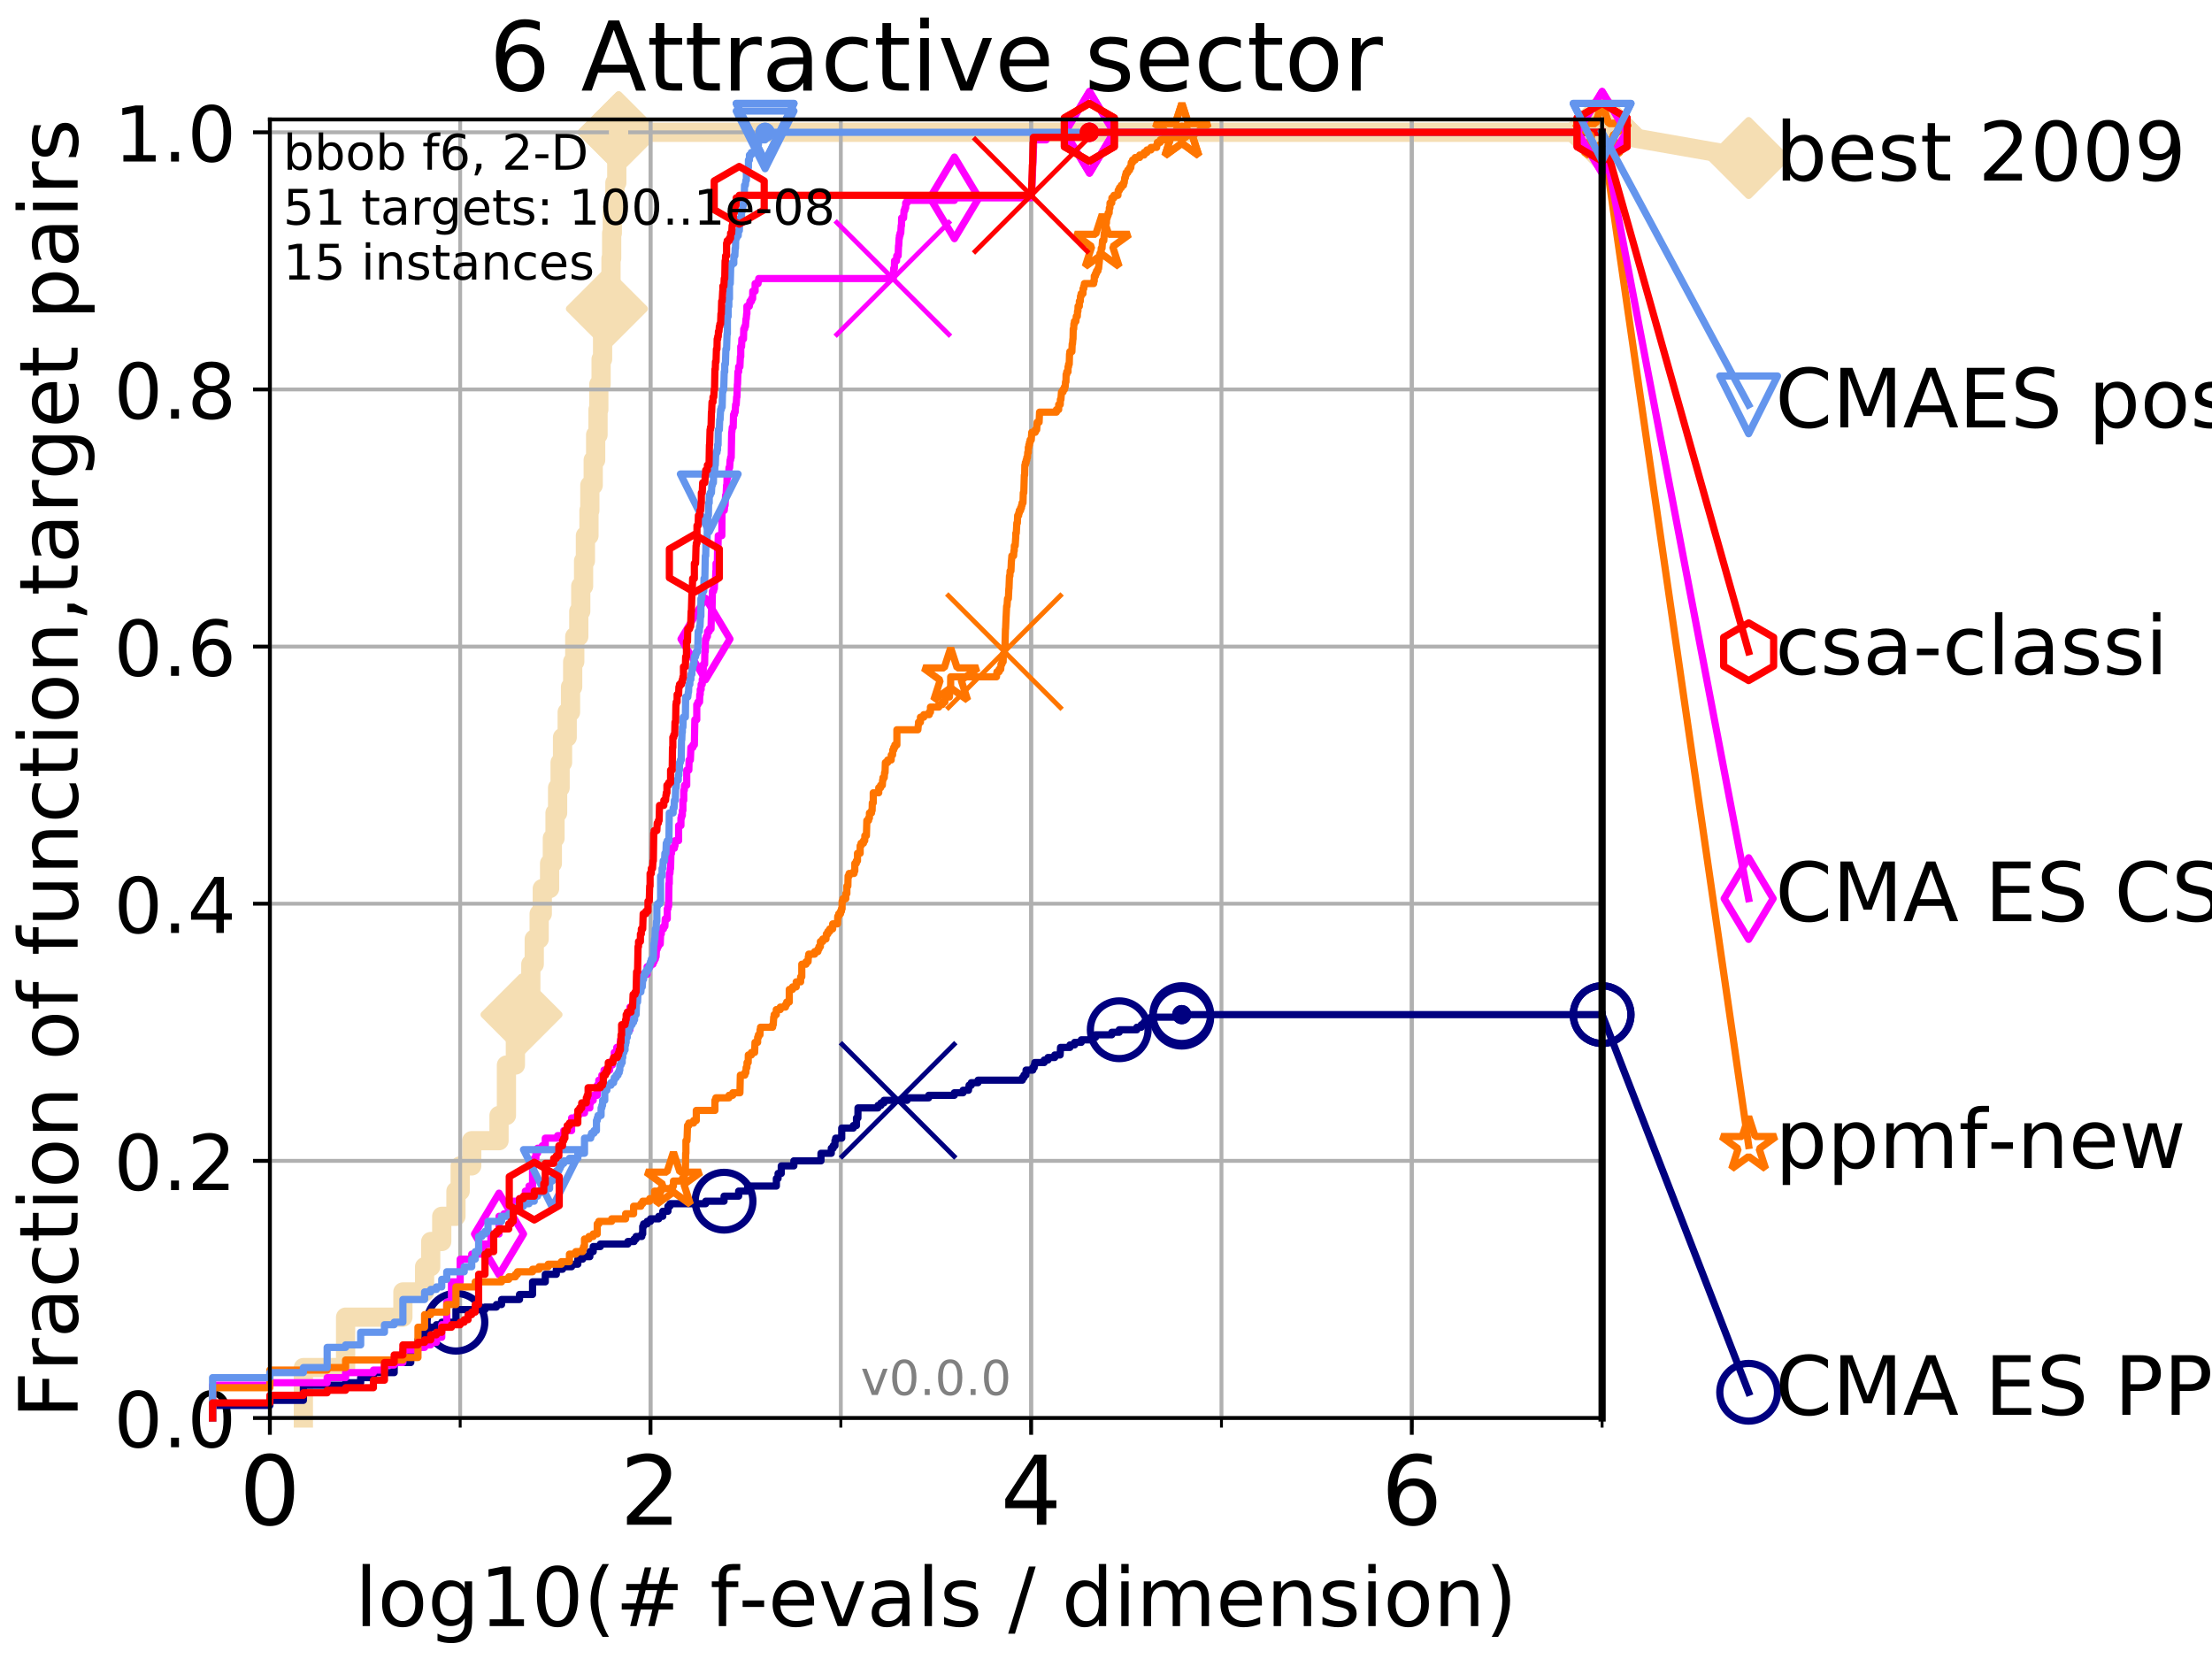 <?xml version="1.0" encoding="utf-8" standalone="no"?>
<!DOCTYPE svg PUBLIC "-//W3C//DTD SVG 1.1//EN"
  "http://www.w3.org/Graphics/SVG/1.1/DTD/svg11.dtd">
<!-- Created with matplotlib (http://matplotlib.org/) -->
<svg height="345pt" version="1.1" viewBox="0 0 460 345" width="460pt" xmlns="http://www.w3.org/2000/svg" xmlns:xlink="http://www.w3.org/1999/xlink">
 <defs>
  <style type="text/css">
*{stroke-linecap:butt;stroke-linejoin:round;}
  </style>
 </defs>
 <g id="figure_1">
  <g id="patch_1">
   <path d="M 0 345.6 
L 460.8 345.6 
L 460.8 0 
L 0 0 
z
" style="fill:#ffffff;"/>
  </g>
  <g id="axes_1">
   <g id="patch_2">
    <path d="M 56.12 294.88 
L 333.168 294.88 
L 333.168 24.84 
L 56.12 24.84 
z
" style="fill:#ffffff;"/>
   </g>
   <g id="line2d_1">
    <path d="M 63.089 294.88 
L 63.089 284.395 
L 71.87 284.395 
L 71.87 273.91 
L 83.784 273.91 
L 83.784 268.668 
L 88.294 268.668 
L 88.294 263.425 
L 89.568 263.425 
L 89.568 258.183 
L 91.863 258.183 
L 91.863 252.94 
L 94.817 252.94 
L 94.817 247.698 
L 95.698 247.698 
L 95.698 242.455 
L 98.101 242.455 
L 98.101 237.213 
L 103.777 237.213 
L 103.777 231.97 
L 105.317 231.97 
L 105.317 221.485 
L 107.177 221.485 
L 107.177 216.243 
L 108.037 216.243 
L 108.037 211 
L 108.451 211 
L 108.451 205.758 
L 110.385 205.758 
L 110.385 200.515 
L 111.101 200.515 
L 111.101 195.273 
L 112.122 195.273 
L 112.122 190.03 
L 112.771 190.03 
L 112.771 184.788 
L 114.293 184.788 
L 114.293 179.546 
L 114.866 179.546 
L 114.866 174.303 
L 115.421 174.303 
L 115.421 169.061 
L 115.958 169.061 
L 115.958 163.818 
L 116.479 163.818 
L 116.479 158.576 
L 116.984 158.576 
L 116.984 153.333 
L 117.953 153.333 
L 117.953 148.091 
L 118.645 148.091 
L 118.645 142.848 
L 119.092 142.848 
L 119.092 137.606 
L 119.527 137.606 
L 119.527 132.363 
L 120.365 132.363 
L 120.365 127.121 
L 120.77 127.121 
L 120.77 121.878 
L 121.359 121.878 
L 121.359 116.636 
L 121.741 116.636 
L 121.741 111.393 
L 122.481 111.393 
L 122.481 106.151 
L 122.661 106.151 
L 122.661 100.908 
L 123.362 100.908 
L 123.362 95.666 
L 123.87 95.666 
L 123.87 90.423 
L 124.364 90.423 
L 124.364 85.181 
L 124.525 85.181 
L 124.525 79.938 
L 125.001 79.938 
L 125.001 74.696 
L 125.31 74.696 
L 125.31 69.453 
L 126.207 69.453 
L 126.207 64.211 
L 126.639 64.211 
L 126.639 58.969 
L 127.06 58.969 
L 127.06 53.726 
L 127.198 53.726 
L 127.198 48.484 
L 127.335 48.484 
L 127.335 43.241 
L 127.872 43.241 
L 127.872 37.999 
L 128.264 37.999 
L 128.264 32.756 
L 128.648 32.756 
L 128.648 27.514 
L 333.168 27.514 
" style="fill:none;stroke:#f5deb3;stroke-linecap:square;stroke-width:4;"/>
   </g>
   <g id="line2d_2">
    <defs>
     <path d="M -0 7.778 
L 7.778 0 
L 0 -7.778 
L -7.778 -0 
z
" id="mbe72a6dd30" style="stroke:#f5deb3;stroke-linejoin:miter;stroke-width:1.5;"/>
    </defs>
    <g>
     <use style="fill:#f5deb3;stroke:#f5deb3;stroke-linejoin:miter;stroke-width:1.5;" x="108.451" xlink:href="#mbe72a6dd30" y="211"/>
     <use style="fill:#f5deb3;stroke:#f5deb3;stroke-linejoin:miter;stroke-width:1.5;" x="126.207" xlink:href="#mbe72a6dd30" y="64.211"/>
     <use style="fill:#f5deb3;stroke:#f5deb3;stroke-linejoin:miter;stroke-width:1.5;" x="128.648" xlink:href="#mbe72a6dd30" y="27.514"/>
     <use style="fill:#f5deb3;stroke:#f5deb3;stroke-linejoin:miter;stroke-width:1.5;" x="128.648" xlink:href="#mbe72a6dd30" y="27.514"/>
     <use style="fill:#f5deb3;stroke:#f5deb3;stroke-linejoin:miter;stroke-width:1.5;" x="333.168" xlink:href="#mbe72a6dd30" y="27.514"/>
    </g>
   </g>
   <g id="line2d_3">
    <path style="fill:none;stroke:#f5deb3;stroke-linecap:square;stroke-width:4;"/>
    <g/>
   </g>
   <g id="line2d_4">
    <path d="M 333.168 27.514 
L 363.643 32.861 
" style="fill:none;stroke:#f5deb3;stroke-linecap:square;stroke-width:4;"/>
    <g>
     <use style="fill:#f5deb3;stroke:#f5deb3;stroke-linejoin:miter;stroke-width:1.5;" x="333.168" xlink:href="#mbe72a6dd30" y="27.514"/>
     <use style="fill:#f5deb3;stroke:#f5deb3;stroke-linejoin:miter;stroke-width:1.5;" x="363.643" xlink:href="#mbe72a6dd30" y="32.861"/>
    </g>
   </g>
   <g id="matplotlib.axis_1">
    <g id="xtick_1">
     <g id="line2d_5">
      <path clip-path="url(#pb40b1bd03d)" d="M 56.12 294.88 
L 56.12 24.84 
" style="fill:none;stroke:#b0b0b0;stroke-linecap:square;stroke-width:0.8;"/>
     </g>
     <g id="line2d_6">
      <defs>
       <path d="M 0 0 
L 0 3.5 
" id="m71a9c50f10" style="stroke:#000000;stroke-width:0.8;"/>
      </defs>
      <g>
       <use style="stroke:#000000;stroke-width:0.8;" x="56.12" xlink:href="#m71a9c50f10" y="294.88"/>
      </g>
     </g>
     <g id="text_1">
      <!-- 0 -->
      <defs>
       <path d="M 31.781 66.406 
Q 24.172 66.406 20.328 58.906 
Q 16.5 51.422 16.5 36.375 
Q 16.5 21.391 20.328 13.891 
Q 24.172 6.391 31.781 6.391 
Q 39.453 6.391 43.281 13.891 
Q 47.125 21.391 47.125 36.375 
Q 47.125 51.422 43.281 58.906 
Q 39.453 66.406 31.781 66.406 
z
M 31.781 74.219 
Q 44.047 74.219 50.516 64.516 
Q 56.984 54.828 56.984 36.375 
Q 56.984 17.969 50.516 8.266 
Q 44.047 -1.422 31.781 -1.422 
Q 19.531 -1.422 13.062 8.266 
Q 6.594 17.969 6.594 36.375 
Q 6.594 54.828 13.062 64.516 
Q 19.531 74.219 31.781 74.219 
z
" id="DejaVuSans-30"/>
      </defs>
      <g transform="translate(49.758 317.077)scale(0.2 -0.2)">
       <use xlink:href="#DejaVuSans-30"/>
      </g>
     </g>
    </g>
    <g id="xtick_2">
     <g id="line2d_7">
      <path clip-path="url(#pb40b1bd03d)" d="M 135.277 294.88 
L 135.277 24.84 
" style="fill:none;stroke:#b0b0b0;stroke-linecap:square;stroke-width:0.8;"/>
     </g>
     <g id="line2d_8">
      <g>
       <use style="stroke:#000000;stroke-width:0.8;" x="135.277" xlink:href="#m71a9c50f10" y="294.88"/>
      </g>
     </g>
     <g id="text_2">
      <!-- 2 -->
      <defs>
       <path d="M 19.188 8.297 
L 53.609 8.297 
L 53.609 0 
L 7.328 0 
L 7.328 8.297 
Q 12.938 14.109 22.625 23.891 
Q 32.328 33.688 34.812 36.531 
Q 39.547 41.844 41.422 45.531 
Q 43.312 49.219 43.312 52.781 
Q 43.312 58.594 39.234 62.25 
Q 35.156 65.922 28.609 65.922 
Q 23.969 65.922 18.812 64.312 
Q 13.672 62.703 7.812 59.422 
L 7.812 69.391 
Q 13.766 71.781 18.938 73 
Q 24.125 74.219 28.422 74.219 
Q 39.75 74.219 46.484 68.547 
Q 53.219 62.891 53.219 53.422 
Q 53.219 48.922 51.531 44.891 
Q 49.859 40.875 45.406 35.406 
Q 44.188 33.984 37.641 27.219 
Q 31.109 20.453 19.188 8.297 
z
" id="DejaVuSans-32"/>
      </defs>
      <g transform="translate(128.914 317.077)scale(0.2 -0.2)">
       <use xlink:href="#DejaVuSans-32"/>
      </g>
     </g>
    </g>
    <g id="xtick_3">
     <g id="line2d_9">
      <path clip-path="url(#pb40b1bd03d)" d="M 214.433 294.88 
L 214.433 24.84 
" style="fill:none;stroke:#b0b0b0;stroke-linecap:square;stroke-width:0.8;"/>
     </g>
     <g id="line2d_10">
      <g>
       <use style="stroke:#000000;stroke-width:0.8;" x="214.433" xlink:href="#m71a9c50f10" y="294.88"/>
      </g>
     </g>
     <g id="text_3">
      <!-- 4 -->
      <defs>
       <path d="M 37.797 64.312 
L 12.891 25.391 
L 37.797 25.391 
z
M 35.203 72.906 
L 47.609 72.906 
L 47.609 25.391 
L 58.016 25.391 
L 58.016 17.188 
L 47.609 17.188 
L 47.609 0 
L 37.797 0 
L 37.797 17.188 
L 4.891 17.188 
L 4.891 26.703 
z
" id="DejaVuSans-34"/>
      </defs>
      <g transform="translate(208.071 317.077)scale(0.2 -0.2)">
       <use xlink:href="#DejaVuSans-34"/>
      </g>
     </g>
    </g>
    <g id="xtick_4">
     <g id="line2d_11">
      <path clip-path="url(#pb40b1bd03d)" d="M 293.59 294.88 
L 293.59 24.84 
" style="fill:none;stroke:#b0b0b0;stroke-linecap:square;stroke-width:0.8;"/>
     </g>
     <g id="line2d_12">
      <g>
       <use style="stroke:#000000;stroke-width:0.8;" x="293.59" xlink:href="#m71a9c50f10" y="294.88"/>
      </g>
     </g>
     <g id="text_4">
      <!-- 6 -->
      <defs>
       <path d="M 33.016 40.375 
Q 26.375 40.375 22.484 35.828 
Q 18.609 31.297 18.609 23.391 
Q 18.609 15.531 22.484 10.953 
Q 26.375 6.391 33.016 6.391 
Q 39.656 6.391 43.531 10.953 
Q 47.406 15.531 47.406 23.391 
Q 47.406 31.297 43.531 35.828 
Q 39.656 40.375 33.016 40.375 
z
M 52.594 71.297 
L 52.594 62.312 
Q 48.875 64.062 45.094 64.984 
Q 41.312 65.922 37.594 65.922 
Q 27.828 65.922 22.672 59.328 
Q 17.531 52.734 16.797 39.406 
Q 19.672 43.656 24.016 45.922 
Q 28.375 48.188 33.594 48.188 
Q 44.578 48.188 50.953 41.516 
Q 57.328 34.859 57.328 23.391 
Q 57.328 12.156 50.688 5.359 
Q 44.047 -1.422 33.016 -1.422 
Q 20.359 -1.422 13.672 8.266 
Q 6.984 17.969 6.984 36.375 
Q 6.984 53.656 15.188 63.938 
Q 23.391 74.219 37.203 74.219 
Q 40.922 74.219 44.703 73.484 
Q 48.484 72.75 52.594 71.297 
z
" id="DejaVuSans-36"/>
      </defs>
      <g transform="translate(287.227 317.077)scale(0.2 -0.2)">
       <use xlink:href="#DejaVuSans-36"/>
      </g>
     </g>
    </g>
    <g id="xtick_5">
     <g id="line2d_13">
      <path clip-path="url(#pb40b1bd03d)" d="M 56.12 294.88 
L 56.12 24.84 
" style="fill:none;stroke:#b0b0b0;stroke-linecap:square;stroke-width:0.8;"/>
     </g>
     <g id="line2d_14">
      <defs>
       <path d="M 0 0 
L 0 2 
" id="mc0fbfea10a" style="stroke:#000000;stroke-width:0.6;"/>
      </defs>
      <g>
       <use style="stroke:#000000;stroke-width:0.6;" x="56.12" xlink:href="#mc0fbfea10a" y="294.88"/>
      </g>
     </g>
    </g>
    <g id="xtick_6">
     <g id="line2d_15">
      <path clip-path="url(#pb40b1bd03d)" d="M 95.698 294.88 
L 95.698 24.84 
" style="fill:none;stroke:#b0b0b0;stroke-linecap:square;stroke-width:0.8;"/>
     </g>
     <g id="line2d_16">
      <g>
       <use style="stroke:#000000;stroke-width:0.6;" x="95.698" xlink:href="#mc0fbfea10a" y="294.88"/>
      </g>
     </g>
    </g>
    <g id="xtick_7">
     <g id="line2d_17">
      <path clip-path="url(#pb40b1bd03d)" d="M 135.277 294.88 
L 135.277 24.84 
" style="fill:none;stroke:#b0b0b0;stroke-linecap:square;stroke-width:0.8;"/>
     </g>
     <g id="line2d_18">
      <g>
       <use style="stroke:#000000;stroke-width:0.6;" x="135.277" xlink:href="#mc0fbfea10a" y="294.88"/>
      </g>
     </g>
    </g>
    <g id="xtick_8">
     <g id="line2d_19">
      <path clip-path="url(#pb40b1bd03d)" d="M 174.855 294.88 
L 174.855 24.84 
" style="fill:none;stroke:#b0b0b0;stroke-linecap:square;stroke-width:0.8;"/>
     </g>
     <g id="line2d_20">
      <g>
       <use style="stroke:#000000;stroke-width:0.6;" x="174.855" xlink:href="#mc0fbfea10a" y="294.88"/>
      </g>
     </g>
    </g>
    <g id="xtick_9">
     <g id="line2d_21">
      <path clip-path="url(#pb40b1bd03d)" d="M 214.433 294.88 
L 214.433 24.84 
" style="fill:none;stroke:#b0b0b0;stroke-linecap:square;stroke-width:0.8;"/>
     </g>
     <g id="line2d_22">
      <g>
       <use style="stroke:#000000;stroke-width:0.6;" x="214.433" xlink:href="#mc0fbfea10a" y="294.88"/>
      </g>
     </g>
    </g>
    <g id="xtick_10">
     <g id="line2d_23">
      <path clip-path="url(#pb40b1bd03d)" d="M 254.011 294.88 
L 254.011 24.84 
" style="fill:none;stroke:#b0b0b0;stroke-linecap:square;stroke-width:0.8;"/>
     </g>
     <g id="line2d_24">
      <g>
       <use style="stroke:#000000;stroke-width:0.6;" x="254.011" xlink:href="#mc0fbfea10a" y="294.88"/>
      </g>
     </g>
    </g>
    <g id="xtick_11">
     <g id="line2d_25">
      <path clip-path="url(#pb40b1bd03d)" d="M 293.59 294.88 
L 293.59 24.84 
" style="fill:none;stroke:#b0b0b0;stroke-linecap:square;stroke-width:0.8;"/>
     </g>
     <g id="line2d_26">
      <g>
       <use style="stroke:#000000;stroke-width:0.6;" x="293.59" xlink:href="#mc0fbfea10a" y="294.88"/>
      </g>
     </g>
    </g>
    <g id="xtick_12">
     <g id="line2d_27">
      <path clip-path="url(#pb40b1bd03d)" d="M 333.168 294.88 
L 333.168 24.84 
" style="fill:none;stroke:#b0b0b0;stroke-linecap:square;stroke-width:0.8;"/>
     </g>
     <g id="line2d_28">
      <g>
       <use style="stroke:#000000;stroke-width:0.6;" x="333.168" xlink:href="#mc0fbfea10a" y="294.88"/>
      </g>
     </g>
    </g>
    <g id="text_5">
     <!-- log10(# f-evals / dimension) -->
     <defs>
      <path d="M 9.422 75.984 
L 18.406 75.984 
L 18.406 0 
L 9.422 0 
z
" id="DejaVuSans-6c"/>
      <path d="M 30.609 48.391 
Q 23.391 48.391 19.188 42.75 
Q 14.984 37.109 14.984 27.297 
Q 14.984 17.484 19.156 11.844 
Q 23.344 6.203 30.609 6.203 
Q 37.797 6.203 41.984 11.859 
Q 46.188 17.531 46.188 27.297 
Q 46.188 37.016 41.984 42.703 
Q 37.797 48.391 30.609 48.391 
z
M 30.609 56 
Q 42.328 56 49.016 48.375 
Q 55.719 40.766 55.719 27.297 
Q 55.719 13.875 49.016 6.219 
Q 42.328 -1.422 30.609 -1.422 
Q 18.844 -1.422 12.172 6.219 
Q 5.516 13.875 5.516 27.297 
Q 5.516 40.766 12.172 48.375 
Q 18.844 56 30.609 56 
z
" id="DejaVuSans-6f"/>
      <path d="M 45.406 27.984 
Q 45.406 37.75 41.375 43.109 
Q 37.359 48.484 30.078 48.484 
Q 22.859 48.484 18.828 43.109 
Q 14.797 37.75 14.797 27.984 
Q 14.797 18.266 18.828 12.891 
Q 22.859 7.516 30.078 7.516 
Q 37.359 7.516 41.375 12.891 
Q 45.406 18.266 45.406 27.984 
z
M 54.391 6.781 
Q 54.391 -7.172 48.188 -13.984 
Q 42 -20.797 29.203 -20.797 
Q 24.469 -20.797 20.266 -20.094 
Q 16.062 -19.391 12.109 -17.922 
L 12.109 -9.188 
Q 16.062 -11.328 19.922 -12.344 
Q 23.781 -13.375 27.781 -13.375 
Q 36.625 -13.375 41.016 -8.766 
Q 45.406 -4.156 45.406 5.172 
L 45.406 9.625 
Q 42.625 4.781 38.281 2.391 
Q 33.938 0 27.875 0 
Q 17.828 0 11.672 7.656 
Q 5.516 15.328 5.516 27.984 
Q 5.516 40.672 11.672 48.328 
Q 17.828 56 27.875 56 
Q 33.938 56 38.281 53.609 
Q 42.625 51.219 45.406 46.391 
L 45.406 54.688 
L 54.391 54.688 
z
" id="DejaVuSans-67"/>
      <path d="M 12.406 8.297 
L 28.516 8.297 
L 28.516 63.922 
L 10.984 60.406 
L 10.984 69.391 
L 28.422 72.906 
L 38.281 72.906 
L 38.281 8.297 
L 54.391 8.297 
L 54.391 0 
L 12.406 0 
z
" id="DejaVuSans-31"/>
      <path d="M 31 75.875 
Q 24.469 64.656 21.281 53.656 
Q 18.109 42.672 18.109 31.391 
Q 18.109 20.125 21.312 9.062 
Q 24.516 -2 31 -13.188 
L 23.188 -13.188 
Q 15.875 -1.703 12.234 9.375 
Q 8.594 20.453 8.594 31.391 
Q 8.594 42.281 12.203 53.312 
Q 15.828 64.359 23.188 75.875 
z
" id="DejaVuSans-28"/>
      <path d="M 51.125 44 
L 36.922 44 
L 32.812 27.688 
L 47.125 27.688 
z
M 43.797 71.781 
L 38.719 51.516 
L 52.984 51.516 
L 58.109 71.781 
L 65.922 71.781 
L 60.891 51.516 
L 76.125 51.516 
L 76.125 44 
L 58.984 44 
L 54.984 27.688 
L 70.516 27.688 
L 70.516 20.219 
L 53.078 20.219 
L 48 0 
L 40.188 0 
L 45.219 20.219 
L 30.906 20.219 
L 25.875 0 
L 18.016 0 
L 23.094 20.219 
L 7.719 20.219 
L 7.719 27.688 
L 24.906 27.688 
L 29 44 
L 13.281 44 
L 13.281 51.516 
L 30.906 51.516 
L 35.891 71.781 
z
" id="DejaVuSans-23"/>
      <path id="DejaVuSans-20"/>
      <path d="M 37.109 75.984 
L 37.109 68.5 
L 28.516 68.5 
Q 23.688 68.5 21.797 66.547 
Q 19.922 64.594 19.922 59.516 
L 19.922 54.688 
L 34.719 54.688 
L 34.719 47.703 
L 19.922 47.703 
L 19.922 0 
L 10.891 0 
L 10.891 47.703 
L 2.297 47.703 
L 2.297 54.688 
L 10.891 54.688 
L 10.891 58.5 
Q 10.891 67.625 15.141 71.797 
Q 19.391 75.984 28.609 75.984 
z
" id="DejaVuSans-66"/>
      <path d="M 4.891 31.391 
L 31.203 31.391 
L 31.203 23.391 
L 4.891 23.391 
z
" id="DejaVuSans-2d"/>
      <path d="M 56.203 29.594 
L 56.203 25.203 
L 14.891 25.203 
Q 15.484 15.922 20.484 11.062 
Q 25.484 6.203 34.422 6.203 
Q 39.594 6.203 44.453 7.469 
Q 49.312 8.734 54.109 11.281 
L 54.109 2.781 
Q 49.266 0.734 44.188 -0.344 
Q 39.109 -1.422 33.891 -1.422 
Q 20.797 -1.422 13.156 6.188 
Q 5.516 13.812 5.516 26.812 
Q 5.516 40.234 12.766 48.109 
Q 20.016 56 32.328 56 
Q 43.359 56 49.781 48.891 
Q 56.203 41.797 56.203 29.594 
z
M 47.219 32.234 
Q 47.125 39.594 43.094 43.984 
Q 39.062 48.391 32.422 48.391 
Q 24.906 48.391 20.391 44.141 
Q 15.875 39.891 15.188 32.172 
z
" id="DejaVuSans-65"/>
      <path d="M 2.984 54.688 
L 12.5 54.688 
L 29.594 8.797 
L 46.688 54.688 
L 56.203 54.688 
L 35.688 0 
L 23.484 0 
z
" id="DejaVuSans-76"/>
      <path d="M 34.281 27.484 
Q 23.391 27.484 19.188 25 
Q 14.984 22.516 14.984 16.5 
Q 14.984 11.719 18.141 8.906 
Q 21.297 6.109 26.703 6.109 
Q 34.188 6.109 38.703 11.406 
Q 43.219 16.703 43.219 25.484 
L 43.219 27.484 
z
M 52.203 31.203 
L 52.203 0 
L 43.219 0 
L 43.219 8.297 
Q 40.141 3.328 35.547 0.953 
Q 30.953 -1.422 24.312 -1.422 
Q 15.922 -1.422 10.953 3.297 
Q 6 8.016 6 15.922 
Q 6 25.141 12.172 29.828 
Q 18.359 34.516 30.609 34.516 
L 43.219 34.516 
L 43.219 35.406 
Q 43.219 41.609 39.141 45 
Q 35.062 48.391 27.688 48.391 
Q 23 48.391 18.547 47.266 
Q 14.109 46.141 10.016 43.891 
L 10.016 52.203 
Q 14.938 54.109 19.578 55.047 
Q 24.219 56 28.609 56 
Q 40.484 56 46.344 49.844 
Q 52.203 43.703 52.203 31.203 
z
" id="DejaVuSans-61"/>
      <path d="M 44.281 53.078 
L 44.281 44.578 
Q 40.484 46.531 36.375 47.5 
Q 32.281 48.484 27.875 48.484 
Q 21.188 48.484 17.844 46.438 
Q 14.5 44.391 14.5 40.281 
Q 14.5 37.156 16.891 35.375 
Q 19.281 33.594 26.516 31.984 
L 29.594 31.297 
Q 39.156 29.25 43.188 25.516 
Q 47.219 21.781 47.219 15.094 
Q 47.219 7.469 41.188 3.016 
Q 35.156 -1.422 24.609 -1.422 
Q 20.219 -1.422 15.453 -0.562 
Q 10.688 0.297 5.422 2 
L 5.422 11.281 
Q 10.406 8.688 15.234 7.391 
Q 20.062 6.109 24.812 6.109 
Q 31.156 6.109 34.562 8.281 
Q 37.984 10.453 37.984 14.406 
Q 37.984 18.062 35.516 20.016 
Q 33.062 21.969 24.703 23.781 
L 21.578 24.516 
Q 13.234 26.266 9.516 29.906 
Q 5.812 33.547 5.812 39.891 
Q 5.812 47.609 11.281 51.797 
Q 16.75 56 26.812 56 
Q 31.781 56 36.172 55.266 
Q 40.578 54.547 44.281 53.078 
z
" id="DejaVuSans-73"/>
      <path d="M 25.391 72.906 
L 33.688 72.906 
L 8.297 -9.281 
L 0 -9.281 
z
" id="DejaVuSans-2f"/>
      <path d="M 45.406 46.391 
L 45.406 75.984 
L 54.391 75.984 
L 54.391 0 
L 45.406 0 
L 45.406 8.203 
Q 42.578 3.328 38.25 0.953 
Q 33.938 -1.422 27.875 -1.422 
Q 17.969 -1.422 11.734 6.484 
Q 5.516 14.406 5.516 27.297 
Q 5.516 40.188 11.734 48.094 
Q 17.969 56 27.875 56 
Q 33.938 56 38.25 53.625 
Q 42.578 51.266 45.406 46.391 
z
M 14.797 27.297 
Q 14.797 17.391 18.875 11.75 
Q 22.953 6.109 30.078 6.109 
Q 37.203 6.109 41.297 11.75 
Q 45.406 17.391 45.406 27.297 
Q 45.406 37.203 41.297 42.844 
Q 37.203 48.484 30.078 48.484 
Q 22.953 48.484 18.875 42.844 
Q 14.797 37.203 14.797 27.297 
z
" id="DejaVuSans-64"/>
      <path d="M 9.422 54.688 
L 18.406 54.688 
L 18.406 0 
L 9.422 0 
z
M 9.422 75.984 
L 18.406 75.984 
L 18.406 64.594 
L 9.422 64.594 
z
" id="DejaVuSans-69"/>
      <path d="M 52 44.188 
Q 55.375 50.25 60.062 53.125 
Q 64.75 56 71.094 56 
Q 79.641 56 84.281 50.016 
Q 88.922 44.047 88.922 33.016 
L 88.922 0 
L 79.891 0 
L 79.891 32.719 
Q 79.891 40.578 77.094 44.375 
Q 74.312 48.188 68.609 48.188 
Q 61.625 48.188 57.562 43.547 
Q 53.516 38.922 53.516 30.906 
L 53.516 0 
L 44.484 0 
L 44.484 32.719 
Q 44.484 40.625 41.703 44.406 
Q 38.922 48.188 33.109 48.188 
Q 26.219 48.188 22.156 43.531 
Q 18.109 38.875 18.109 30.906 
L 18.109 0 
L 9.078 0 
L 9.078 54.688 
L 18.109 54.688 
L 18.109 46.188 
Q 21.188 51.219 25.484 53.609 
Q 29.781 56 35.688 56 
Q 41.656 56 45.828 52.969 
Q 50 49.953 52 44.188 
z
" id="DejaVuSans-6d"/>
      <path d="M 54.891 33.016 
L 54.891 0 
L 45.906 0 
L 45.906 32.719 
Q 45.906 40.484 42.875 44.328 
Q 39.844 48.188 33.797 48.188 
Q 26.516 48.188 22.312 43.547 
Q 18.109 38.922 18.109 30.906 
L 18.109 0 
L 9.078 0 
L 9.078 54.688 
L 18.109 54.688 
L 18.109 46.188 
Q 21.344 51.125 25.703 53.562 
Q 30.078 56 35.797 56 
Q 45.219 56 50.047 50.172 
Q 54.891 44.344 54.891 33.016 
z
" id="DejaVuSans-6e"/>
      <path d="M 8.016 75.875 
L 15.828 75.875 
Q 23.141 64.359 26.781 53.312 
Q 30.422 42.281 30.422 31.391 
Q 30.422 20.453 26.781 9.375 
Q 23.141 -1.703 15.828 -13.188 
L 8.016 -13.188 
Q 14.5 -2 17.703 9.062 
Q 20.906 20.125 20.906 31.391 
Q 20.906 42.672 17.703 53.656 
Q 14.5 64.656 8.016 75.875 
z
" id="DejaVuSans-29"/>
     </defs>
     <g transform="translate(73.803 338.154)scale(0.17 -0.17)">
      <use xlink:href="#DejaVuSans-6c"/>
      <use x="27.783" xlink:href="#DejaVuSans-6f"/>
      <use x="88.965" xlink:href="#DejaVuSans-67"/>
      <use x="152.441" xlink:href="#DejaVuSans-31"/>
      <use x="216.064" xlink:href="#DejaVuSans-30"/>
      <use x="279.688" xlink:href="#DejaVuSans-28"/>
      <use x="318.701" xlink:href="#DejaVuSans-23"/>
      <use x="402.49" xlink:href="#DejaVuSans-20"/>
      <use x="434.277" xlink:href="#DejaVuSans-66"/>
      <use x="469.404" xlink:href="#DejaVuSans-2d"/>
      <use x="505.488" xlink:href="#DejaVuSans-65"/>
      <use x="567.012" xlink:href="#DejaVuSans-76"/>
      <use x="626.191" xlink:href="#DejaVuSans-61"/>
      <use x="687.471" xlink:href="#DejaVuSans-6c"/>
      <use x="715.254" xlink:href="#DejaVuSans-73"/>
      <use x="767.354" xlink:href="#DejaVuSans-20"/>
      <use x="799.141" xlink:href="#DejaVuSans-2f"/>
      <use x="832.832" xlink:href="#DejaVuSans-20"/>
      <use x="864.619" xlink:href="#DejaVuSans-64"/>
      <use x="928.096" xlink:href="#DejaVuSans-69"/>
      <use x="955.879" xlink:href="#DejaVuSans-6d"/>
      <use x="1053.291" xlink:href="#DejaVuSans-65"/>
      <use x="1114.814" xlink:href="#DejaVuSans-6e"/>
      <use x="1178.193" xlink:href="#DejaVuSans-73"/>
      <use x="1230.293" xlink:href="#DejaVuSans-69"/>
      <use x="1258.076" xlink:href="#DejaVuSans-6f"/>
      <use x="1319.258" xlink:href="#DejaVuSans-6e"/>
      <use x="1382.637" xlink:href="#DejaVuSans-29"/>
     </g>
    </g>
   </g>
   <g id="matplotlib.axis_2">
    <g id="ytick_1">
     <g id="line2d_29">
      <path clip-path="url(#pb40b1bd03d)" d="M 56.12 294.88 
L 333.168 294.88 
" style="fill:none;stroke:#b0b0b0;stroke-linecap:square;stroke-width:0.8;"/>
     </g>
     <g id="line2d_30">
      <defs>
       <path d="M 0 0 
L -3.5 0 
" id="me6b08fecff" style="stroke:#000000;stroke-width:0.8;"/>
      </defs>
      <g>
       <use style="stroke:#000000;stroke-width:0.8;" x="56.12" xlink:href="#me6b08fecff" y="294.88"/>
      </g>
     </g>
     <g id="text_6">
      <!-- 0.0 -->
      <defs>
       <path d="M 10.688 12.406 
L 21 12.406 
L 21 0 
L 10.688 0 
z
" id="DejaVuSans-2e"/>
      </defs>
      <g transform="translate(23.675 300.959)scale(0.16 -0.16)">
       <use xlink:href="#DejaVuSans-30"/>
       <use x="63.623" xlink:href="#DejaVuSans-2e"/>
       <use x="95.41" xlink:href="#DejaVuSans-30"/>
      </g>
     </g>
    </g>
    <g id="ytick_2">
     <g id="line2d_31">
      <path clip-path="url(#pb40b1bd03d)" d="M 56.12 241.407 
L 333.168 241.407 
" style="fill:none;stroke:#b0b0b0;stroke-linecap:square;stroke-width:0.8;"/>
     </g>
     <g id="line2d_32">
      <g>
       <use style="stroke:#000000;stroke-width:0.8;" x="56.12" xlink:href="#me6b08fecff" y="241.407"/>
      </g>
     </g>
     <g id="text_7">
      <!-- 0.2 -->
      <g transform="translate(23.675 247.485)scale(0.16 -0.16)">
       <use xlink:href="#DejaVuSans-30"/>
       <use x="63.623" xlink:href="#DejaVuSans-2e"/>
       <use x="95.41" xlink:href="#DejaVuSans-32"/>
      </g>
     </g>
    </g>
    <g id="ytick_3">
     <g id="line2d_33">
      <path clip-path="url(#pb40b1bd03d)" d="M 56.12 187.933 
L 333.168 187.933 
" style="fill:none;stroke:#b0b0b0;stroke-linecap:square;stroke-width:0.8;"/>
     </g>
     <g id="line2d_34">
      <g>
       <use style="stroke:#000000;stroke-width:0.8;" x="56.12" xlink:href="#me6b08fecff" y="187.933"/>
      </g>
     </g>
     <g id="text_8">
      <!-- 0.4 -->
      <g transform="translate(23.675 194.012)scale(0.16 -0.16)">
       <use xlink:href="#DejaVuSans-30"/>
       <use x="63.623" xlink:href="#DejaVuSans-2e"/>
       <use x="95.41" xlink:href="#DejaVuSans-34"/>
      </g>
     </g>
    </g>
    <g id="ytick_4">
     <g id="line2d_35">
      <path clip-path="url(#pb40b1bd03d)" d="M 56.12 134.46 
L 333.168 134.46 
" style="fill:none;stroke:#b0b0b0;stroke-linecap:square;stroke-width:0.8;"/>
     </g>
     <g id="line2d_36">
      <g>
       <use style="stroke:#000000;stroke-width:0.8;" x="56.12" xlink:href="#me6b08fecff" y="134.46"/>
      </g>
     </g>
     <g id="text_9">
      <!-- 0.6 -->
      <g transform="translate(23.675 140.539)scale(0.16 -0.16)">
       <use xlink:href="#DejaVuSans-30"/>
       <use x="63.623" xlink:href="#DejaVuSans-2e"/>
       <use x="95.41" xlink:href="#DejaVuSans-36"/>
      </g>
     </g>
    </g>
    <g id="ytick_5">
     <g id="line2d_37">
      <path clip-path="url(#pb40b1bd03d)" d="M 56.12 80.987 
L 333.168 80.987 
" style="fill:none;stroke:#b0b0b0;stroke-linecap:square;stroke-width:0.8;"/>
     </g>
     <g id="line2d_38">
      <g>
       <use style="stroke:#000000;stroke-width:0.8;" x="56.12" xlink:href="#me6b08fecff" y="80.987"/>
      </g>
     </g>
     <g id="text_10">
      <!-- 0.8 -->
      <defs>
       <path d="M 31.781 34.625 
Q 24.75 34.625 20.719 30.859 
Q 16.703 27.094 16.703 20.516 
Q 16.703 13.922 20.719 10.156 
Q 24.75 6.391 31.781 6.391 
Q 38.812 6.391 42.859 10.172 
Q 46.922 13.969 46.922 20.516 
Q 46.922 27.094 42.891 30.859 
Q 38.875 34.625 31.781 34.625 
z
M 21.922 38.812 
Q 15.578 40.375 12.031 44.719 
Q 8.5 49.078 8.5 55.328 
Q 8.5 64.062 14.719 69.141 
Q 20.953 74.219 31.781 74.219 
Q 42.672 74.219 48.875 69.141 
Q 55.078 64.062 55.078 55.328 
Q 55.078 49.078 51.531 44.719 
Q 48 40.375 41.703 38.812 
Q 48.828 37.156 52.797 32.312 
Q 56.781 27.484 56.781 20.516 
Q 56.781 9.906 50.312 4.234 
Q 43.844 -1.422 31.781 -1.422 
Q 19.734 -1.422 13.25 4.234 
Q 6.781 9.906 6.781 20.516 
Q 6.781 27.484 10.781 32.312 
Q 14.797 37.156 21.922 38.812 
z
M 18.312 54.391 
Q 18.312 48.734 21.844 45.562 
Q 25.391 42.391 31.781 42.391 
Q 38.141 42.391 41.719 45.562 
Q 45.312 48.734 45.312 54.391 
Q 45.312 60.062 41.719 63.234 
Q 38.141 66.406 31.781 66.406 
Q 25.391 66.406 21.844 63.234 
Q 18.312 60.062 18.312 54.391 
z
" id="DejaVuSans-38"/>
      </defs>
      <g transform="translate(23.675 87.066)scale(0.16 -0.16)">
       <use xlink:href="#DejaVuSans-30"/>
       <use x="63.623" xlink:href="#DejaVuSans-2e"/>
       <use x="95.41" xlink:href="#DejaVuSans-38"/>
      </g>
     </g>
    </g>
    <g id="ytick_6">
     <g id="line2d_39">
      <path clip-path="url(#pb40b1bd03d)" d="M 56.12 27.514 
L 333.168 27.514 
" style="fill:none;stroke:#b0b0b0;stroke-linecap:square;stroke-width:0.8;"/>
     </g>
     <g id="line2d_40">
      <g>
       <use style="stroke:#000000;stroke-width:0.8;" x="56.12" xlink:href="#me6b08fecff" y="27.514"/>
      </g>
     </g>
     <g id="text_11">
      <!-- 1.0 -->
      <g transform="translate(23.675 33.592)scale(0.16 -0.16)">
       <use xlink:href="#DejaVuSans-31"/>
       <use x="63.623" xlink:href="#DejaVuSans-2e"/>
       <use x="95.41" xlink:href="#DejaVuSans-30"/>
      </g>
     </g>
    </g>
    <g id="text_12">
     <!-- Fraction of function,target pairs -->
     <defs>
      <path d="M 9.812 72.906 
L 51.703 72.906 
L 51.703 64.594 
L 19.672 64.594 
L 19.672 43.109 
L 48.578 43.109 
L 48.578 34.812 
L 19.672 34.812 
L 19.672 0 
L 9.812 0 
z
" id="DejaVuSans-46"/>
      <path d="M 41.109 46.297 
Q 39.594 47.172 37.812 47.578 
Q 36.031 48 33.891 48 
Q 26.266 48 22.188 43.047 
Q 18.109 38.094 18.109 28.812 
L 18.109 0 
L 9.078 0 
L 9.078 54.688 
L 18.109 54.688 
L 18.109 46.188 
Q 20.953 51.172 25.484 53.578 
Q 30.031 56 36.531 56 
Q 37.453 56 38.578 55.875 
Q 39.703 55.766 41.062 55.516 
z
" id="DejaVuSans-72"/>
      <path d="M 48.781 52.594 
L 48.781 44.188 
Q 44.969 46.297 41.141 47.344 
Q 37.312 48.391 33.406 48.391 
Q 24.656 48.391 19.812 42.844 
Q 14.984 37.312 14.984 27.297 
Q 14.984 17.281 19.812 11.734 
Q 24.656 6.203 33.406 6.203 
Q 37.312 6.203 41.141 7.25 
Q 44.969 8.297 48.781 10.406 
L 48.781 2.094 
Q 45.016 0.344 40.984 -0.531 
Q 36.969 -1.422 32.422 -1.422 
Q 20.062 -1.422 12.781 6.344 
Q 5.516 14.109 5.516 27.297 
Q 5.516 40.672 12.859 48.328 
Q 20.219 56 33.016 56 
Q 37.156 56 41.109 55.141 
Q 45.062 54.297 48.781 52.594 
z
" id="DejaVuSans-63"/>
      <path d="M 18.312 70.219 
L 18.312 54.688 
L 36.812 54.688 
L 36.812 47.703 
L 18.312 47.703 
L 18.312 18.016 
Q 18.312 11.328 20.141 9.422 
Q 21.969 7.516 27.594 7.516 
L 36.812 7.516 
L 36.812 0 
L 27.594 0 
Q 17.188 0 13.234 3.875 
Q 9.281 7.766 9.281 18.016 
L 9.281 47.703 
L 2.688 47.703 
L 2.688 54.688 
L 9.281 54.688 
L 9.281 70.219 
z
" id="DejaVuSans-74"/>
      <path d="M 8.5 21.578 
L 8.5 54.688 
L 17.484 54.688 
L 17.484 21.922 
Q 17.484 14.156 20.5 10.266 
Q 23.531 6.391 29.594 6.391 
Q 36.859 6.391 41.078 11.031 
Q 45.312 15.672 45.312 23.688 
L 45.312 54.688 
L 54.297 54.688 
L 54.297 0 
L 45.312 0 
L 45.312 8.406 
Q 42.047 3.422 37.719 1 
Q 33.406 -1.422 27.688 -1.422 
Q 18.266 -1.422 13.375 4.438 
Q 8.5 10.297 8.5 21.578 
z
M 31.109 56 
z
" id="DejaVuSans-75"/>
      <path d="M 11.719 12.406 
L 22.016 12.406 
L 22.016 4 
L 14.016 -11.625 
L 7.719 -11.625 
L 11.719 4 
z
" id="DejaVuSans-2c"/>
      <path d="M 18.109 8.203 
L 18.109 -20.797 
L 9.078 -20.797 
L 9.078 54.688 
L 18.109 54.688 
L 18.109 46.391 
Q 20.953 51.266 25.266 53.625 
Q 29.594 56 35.594 56 
Q 45.562 56 51.781 48.094 
Q 58.016 40.188 58.016 27.297 
Q 58.016 14.406 51.781 6.484 
Q 45.562 -1.422 35.594 -1.422 
Q 29.594 -1.422 25.266 0.953 
Q 20.953 3.328 18.109 8.203 
z
M 48.688 27.297 
Q 48.688 37.203 44.609 42.844 
Q 40.531 48.484 33.406 48.484 
Q 26.266 48.484 22.188 42.844 
Q 18.109 37.203 18.109 27.297 
Q 18.109 17.391 22.188 11.75 
Q 26.266 6.109 33.406 6.109 
Q 40.531 6.109 44.609 11.75 
Q 48.688 17.391 48.688 27.297 
z
" id="DejaVuSans-70"/>
     </defs>
     <g transform="translate(16.14 294.999)rotate(-90)scale(0.17 -0.17)">
      <use xlink:href="#DejaVuSans-46"/>
      <use x="57.41" xlink:href="#DejaVuSans-72"/>
      <use x="98.523" xlink:href="#DejaVuSans-61"/>
      <use x="159.803" xlink:href="#DejaVuSans-63"/>
      <use x="214.783" xlink:href="#DejaVuSans-74"/>
      <use x="253.992" xlink:href="#DejaVuSans-69"/>
      <use x="281.775" xlink:href="#DejaVuSans-6f"/>
      <use x="342.957" xlink:href="#DejaVuSans-6e"/>
      <use x="406.336" xlink:href="#DejaVuSans-20"/>
      <use x="438.123" xlink:href="#DejaVuSans-6f"/>
      <use x="499.305" xlink:href="#DejaVuSans-66"/>
      <use x="534.51" xlink:href="#DejaVuSans-20"/>
      <use x="566.297" xlink:href="#DejaVuSans-66"/>
      <use x="601.502" xlink:href="#DejaVuSans-75"/>
      <use x="664.881" xlink:href="#DejaVuSans-6e"/>
      <use x="728.26" xlink:href="#DejaVuSans-63"/>
      <use x="783.24" xlink:href="#DejaVuSans-74"/>
      <use x="822.449" xlink:href="#DejaVuSans-69"/>
      <use x="850.232" xlink:href="#DejaVuSans-6f"/>
      <use x="911.414" xlink:href="#DejaVuSans-6e"/>
      <use x="974.793" xlink:href="#DejaVuSans-2c"/>
      <use x="1006.58" xlink:href="#DejaVuSans-74"/>
      <use x="1045.789" xlink:href="#DejaVuSans-61"/>
      <use x="1107.068" xlink:href="#DejaVuSans-72"/>
      <use x="1148.166" xlink:href="#DejaVuSans-67"/>
      <use x="1211.643" xlink:href="#DejaVuSans-65"/>
      <use x="1273.166" xlink:href="#DejaVuSans-74"/>
      <use x="1312.375" xlink:href="#DejaVuSans-20"/>
      <use x="1344.162" xlink:href="#DejaVuSans-70"/>
      <use x="1407.639" xlink:href="#DejaVuSans-61"/>
      <use x="1468.918" xlink:href="#DejaVuSans-69"/>
      <use x="1496.701" xlink:href="#DejaVuSans-72"/>
      <use x="1537.814" xlink:href="#DejaVuSans-73"/>
     </g>
    </g>
   </g>
   <g id="line2d_41">
    <defs>
     <path d="M 0 1.5 
C 0.398 1.5 0.779 1.342 1.061 1.061 
C 1.342 0.779 1.5 0.398 1.5 0 
C 1.5 -0.398 1.342 -0.779 1.061 -1.061 
C 0.779 -1.342 0.398 -1.5 0 -1.5 
C -0.398 -1.5 -0.779 -1.342 -1.061 -1.061 
C -1.342 -0.779 -1.5 -0.398 -1.5 0 
C -1.5 0.398 -1.342 0.779 -1.061 1.061 
C -0.779 1.342 -0.398 1.5 0 1.5 
z
" id="md0447957b6" style="stroke:#f5deb3;"/>
    </defs>
    <g>
     <use style="fill:#f5deb3;stroke:#f5deb3;" x="128.648" xlink:href="#md0447957b6" y="27.514"/>
     <use style="fill:#f5deb3;stroke:#f5deb3;" x="128.648" xlink:href="#md0447957b6" y="27.514"/>
    </g>
   </g>
   <g id="line2d_42">
    <defs>
     <path d="M 0 1.5 
C 0.398 1.5 0.779 1.342 1.061 1.061 
C 1.342 0.779 1.5 0.398 1.5 0 
C 1.5 -0.398 1.342 -0.779 1.061 -1.061 
C 0.779 -1.342 0.398 -1.5 0 -1.5 
C -0.398 -1.5 -0.779 -1.342 -1.061 -1.061 
C -1.342 -0.779 -1.5 -0.398 -1.5 0 
C -1.5 0.398 -1.342 0.779 -1.061 1.061 
C -0.779 1.342 -0.398 1.5 0 1.5 
z
" id="me86149c3c3" style="stroke:#000080;"/>
    </defs>
    <g>
     <use style="fill:#000080;stroke:#000080;" x="245.754" xlink:href="#me86149c3c3" y="211"/>
     <use style="fill:#000080;stroke:#000080;" x="245.754" xlink:href="#me86149c3c3" y="211"/>
    </g>
   </g>
   <g id="line2d_43">
    <path d="M 44.206 294.88 
L 44.206 292.259 
L 56.12 292.259 
L 56.12 291.21 
L 63.089 291.21 
L 63.089 288.065 
L 71.87 288.065 
L 71.87 287.541 
L 75.004 287.541 
L 75.004 286.492 
L 77.653 286.492 
L 77.653 285.444 
L 81.973 285.444 
L 81.973 283.347 
L 85.422 283.347 
L 85.422 279.677 
L 86.918 279.677 
L 86.918 278.628 
L 88.294 278.628 
L 88.294 276.007 
L 90.753 276.007 
L 90.753 275.483 
L 91.863 275.483 
L 91.863 274.959 
L 94.817 274.959 
L 94.817 272.337 
L 100.857 272.337 
L 100.857 271.813 
L 103.231 271.813 
L 103.231 271.289 
L 104.306 271.289 
L 104.306 270.24 
L 108.037 270.24 
L 108.037 269.192 
L 110.746 269.192 
L 110.746 266.571 
L 113.396 266.571 
L 113.396 264.998 
L 115.691 264.998 
L 115.691 263.949 
L 116.984 263.949 
L 116.984 263.425 
L 118.87 263.425 
L 118.87 262.901 
L 120.16 262.901 
L 120.16 261.852 
L 121.165 261.852 
L 121.165 261.328 
L 122.661 261.328 
L 122.661 260.28 
L 123.362 260.28 
L 123.362 259.231 
L 124.844 259.231 
L 124.844 258.707 
L 130.559 258.707 
L 130.559 258.183 
L 131.865 258.183 
L 131.865 257.658 
L 132.28 257.658 
L 132.28 257.134 
L 133.466 257.134 
L 133.466 256.61 
L 133.655 256.61 
L 133.655 255.037 
L 133.843 255.037 
L 133.843 254.513 
L 134.575 254.513 
L 134.575 253.989 
L 135.277 253.989 
L 135.277 253.464 
L 136.993 253.464 
L 136.993 252.94 
L 137.828 252.94 
L 137.828 251.892 
L 138.905 251.892 
L 138.905 250.843 
L 139.317 250.843 
L 139.317 250.319 
L 146.756 250.319 
L 146.756 249.795 
L 150.574 249.795 
L 150.574 248.746 
L 153.607 248.746 
L 153.607 247.698 
L 155.483 247.698 
L 155.483 246.649 
L 161.451 246.649 
L 161.451 245.076 
L 161.804 245.076 
L 161.804 244.028 
L 162.47 244.028 
L 162.47 242.455 
L 165.087 242.455 
L 165.087 241.407 
L 170.727 241.407 
L 170.727 239.834 
L 172.871 239.834 
L 172.871 238.785 
L 173.262 238.785 
L 173.262 238.261 
L 173.635 238.261 
L 173.635 237.213 
L 173.782 237.213 
L 173.782 236.689 
L 175.043 236.689 
L 175.043 234.592 
L 177.45 234.592 
L 177.45 234.067 
L 178.11 234.067 
L 178.11 232.495 
L 178.406 232.495 
L 178.427 230.398 
L 182.586 230.398 
L 182.586 229.873 
L 183.216 229.873 
L 183.216 229.349 
L 183.833 229.349 
L 183.833 228.825 
L 188.632 228.825 
L 188.632 228.301 
L 193.129 228.301 
L 193.129 227.776 
L 198.458 227.776 
L 198.458 227.252 
L 200.269 227.252 
L 200.269 226.728 
L 201.406 226.728 
L 201.406 226.204 
L 201.523 226.204 
L 201.523 225.679 
L 201.985 225.679 
L 201.985 225.155 
L 203.389 225.155 
L 203.389 224.631 
L 212.604 224.631 
L 212.604 224.107 
L 212.933 224.107 
L 212.933 223.582 
L 213.34 223.582 
L 213.374 222.534 
L 214.776 222.534 
L 214.776 222.01 
L 215.065 222.01 
L 215.065 221.485 
L 215.198 221.485 
L 215.198 220.961 
L 217.148 220.961 
L 217.148 220.437 
L 217.932 220.437 
L 217.932 219.913 
L 219.338 219.913 
L 219.338 219.388 
L 220.462 219.388 
L 220.544 217.816 
L 222.509 217.816 
L 222.509 217.291 
L 223.479 217.291 
L 223.479 216.767 
L 224.857 216.767 
L 224.857 216.243 
L 227.107 216.243 
L 227.107 215.719 
L 227.83 215.719 
L 227.83 215.194 
L 231.207 215.194 
L 231.207 214.67 
L 232.75 214.67 
L 232.75 214.146 
L 236.412 214.146 
L 236.412 213.622 
L 237.346 213.622 
L 237.346 213.097 
L 237.919 213.097 
L 237.919 212.573 
L 238.645 212.573 
L 238.645 212.049 
L 239.326 212.049 
L 239.326 211.525 
L 245.754 211.525 
L 245.754 211 
L 333.168 211 
L 333.168 211 
" style="fill:none;stroke:#000080;stroke-linecap:square;stroke-width:1.5;"/>
   </g>
   <g id="line2d_44">
    <defs>
     <path d="M 0 6 
C 1.591 6 3.117 5.368 4.243 4.243 
C 5.368 3.117 6 1.591 6 0 
C 6 -1.591 5.368 -3.117 4.243 -4.243 
C 3.117 -5.368 1.591 -6 0 -6 
C -1.591 -6 -3.117 -5.368 -4.243 -4.243 
C -5.368 -3.117 -6 -1.591 -6 0 
C -6 1.591 -5.368 3.117 -4.243 4.243 
C -3.117 5.368 -1.591 6 0 6 
z
" id="m14a974cf28" style="stroke:#000080;stroke-width:1.5;"/>
    </defs>
    <g>
     <use style="fill:none;stroke:#000080;stroke-width:1.5;" x="94.817" xlink:href="#m14a974cf28" y="274.959"/>
     <use style="fill:none;stroke:#000080;stroke-width:1.5;" x="150.574" xlink:href="#m14a974cf28" y="249.795"/>
     <use style="fill:none;stroke:#000080;stroke-width:1.5;" x="232.75" xlink:href="#m14a974cf28" y="214.146"/>
     <use style="fill:none;stroke:#000080;stroke-width:1.5;" x="245.754" xlink:href="#m14a974cf28" y="211.525"/>
     <use style="fill:none;stroke:#000080;stroke-width:1.5;" x="245.754" xlink:href="#m14a974cf28" y="211"/>
     <use style="fill:none;stroke:#000080;stroke-width:1.5;" x="333.168" xlink:href="#m14a974cf28" y="211"/>
    </g>
   </g>
   <g id="line2d_45">
    <path style="fill:none;stroke:#000080;stroke-linecap:square;stroke-width:1.5;"/>
    <g/>
   </g>
   <g id="line2d_46">
    <path clip-path="url(#pb40b1bd03d)" d="M 186.769 228.825 
" style="fill:none;stroke:#000080;stroke-linecap:square;stroke-width:1.5;"/>
    <defs>
     <path d="M -12 12 
L 12 -12 
M -12 -12 
L 12 12 
" id="ma70bf2b488" style="stroke:#000080;"/>
    </defs>
    <g clip-path="url(#pb40b1bd03d)">
     <use style="fill:#000080;stroke:#000080;" x="186.769" xlink:href="#ma70bf2b488" y="228.825"/>
    </g>
   </g>
   <g id="line2d_47">
    <defs>
     <path d="M 0 1.5 
C 0.398 1.5 0.779 1.342 1.061 1.061 
C 1.342 0.779 1.5 0.398 1.5 0 
C 1.5 -0.398 1.342 -0.779 1.061 -1.061 
C 0.779 -1.342 0.398 -1.5 0 -1.5 
C -0.398 -1.5 -0.779 -1.342 -1.061 -1.061 
C -1.342 -0.779 -1.5 -0.398 -1.5 0 
C -1.5 0.398 -1.342 0.779 -1.061 1.061 
C -0.779 1.342 -0.398 1.5 0 1.5 
z
" id="m2c9f9e7586" style="stroke:#ff00ff;"/>
    </defs>
    <g>
     <use style="fill:#ff00ff;stroke:#ff00ff;" x="226.574" xlink:href="#m2c9f9e7586" y="27.514"/>
     <use style="fill:#ff00ff;stroke:#ff00ff;" x="226.574" xlink:href="#m2c9f9e7586" y="27.514"/>
    </g>
   </g>
   <g id="line2d_48">
    <path d="M 44.206 294.88 
L 44.206 288.065 
L 56.12 288.065 
L 56.12 287.541 
L 68.034 287.541 
L 68.034 286.492 
L 71.87 286.492 
L 71.87 285.444 
L 77.653 285.444 
L 77.653 284.919 
L 79.949 284.919 
L 79.949 283.871 
L 81.973 283.871 
L 81.973 283.347 
L 83.784 283.347 
L 83.784 280.725 
L 86.918 280.725 
L 86.918 280.201 
L 88.294 280.201 
L 88.294 279.677 
L 89.568 279.677 
L 89.568 279.153 
L 90.753 279.153 
L 90.753 278.104 
L 91.863 278.104 
L 91.863 275.483 
L 92.905 275.483 
L 92.905 270.765 
L 93.887 270.765 
L 93.887 266.571 
L 95.698 266.571 
L 95.698 261.852 
L 98.101 261.852 
L 98.101 260.804 
L 100.208 260.804 
L 100.208 258.707 
L 102.085 258.707 
L 102.085 256.61 
L 103.777 256.61 
L 103.777 252.94 
L 104.819 252.94 
L 104.819 252.416 
L 106.731 252.416 
L 106.731 249.795 
L 108.037 249.795 
L 108.037 249.27 
L 109.251 249.27 
L 109.251 247.698 
L 110.015 247.698 
L 110.015 246.649 
L 110.746 246.649 
L 110.746 242.455 
L 111.101 242.455 
L 111.101 240.882 
L 111.448 240.882 
L 111.448 239.834 
L 111.788 239.834 
L 111.788 238.785 
L 112.771 238.785 
L 112.771 238.261 
L 113.396 238.261 
L 113.396 236.689 
L 115.958 236.689 
L 115.958 236.164 
L 117.232 236.164 
L 117.232 235.116 
L 118.87 235.116 
L 118.87 232.495 
L 119.951 232.495 
L 119.951 231.97 
L 120.365 231.97 
L 120.365 231.446 
L 121.551 231.446 
L 121.551 230.398 
L 122.661 230.398 
L 122.661 229.349 
L 122.839 229.349 
L 122.839 228.825 
L 123.362 228.825 
L 123.362 227.776 
L 124.201 227.776 
L 124.201 225.679 
L 124.525 225.679 
L 124.525 224.631 
L 125.156 224.631 
L 125.156 223.582 
L 125.615 223.582 
L 125.615 222.534 
L 126.78 222.534 
L 126.78 221.485 
L 127.335 221.485 
L 127.335 220.437 
L 127.606 220.437 
L 127.606 219.913 
L 127.739 219.913 
L 127.739 218.864 
L 128.264 218.864 
L 128.264 217.816 
L 128.898 217.816 
L 128.898 217.291 
L 129.023 217.291 
L 129.023 216.243 
L 129.63 216.243 
L 129.63 214.146 
L 131.006 214.146 
L 131.006 209.428 
L 131.97 209.428 
L 131.97 208.379 
L 132.382 208.379 
L 132.483 206.282 
L 132.584 206.282 
L 132.584 204.709 
L 133.274 204.709 
L 133.274 203.661 
L 133.655 203.661 
L 133.655 202.612 
L 134.575 202.612 
L 134.575 201.04 
L 135.19 201.04 
L 135.19 200.515 
L 135.785 200.515 
L 135.785 199.991 
L 136.033 199.991 
L 136.033 199.467 
L 136.278 199.467 
L 136.278 198.943 
L 136.44 198.943 
L 136.52 197.37 
L 136.679 197.37 
L 136.679 196.846 
L 136.915 196.846 
L 136.915 196.321 
L 137.301 196.321 
L 137.377 194.224 
L 137.529 194.224 
L 137.529 193.176 
L 137.975 193.176 
L 137.975 192.652 
L 138.267 192.652 
L 138.339 191.079 
L 138.765 191.079 
L 138.765 188.982 
L 138.905 188.982 
L 138.905 188.458 
L 139.043 188.458 
L 139.112 183.739 
L 139.181 183.739 
L 139.181 181.642 
L 139.317 181.642 
L 139.385 180.594 
L 139.452 180.594 
L 139.52 177.449 
L 139.654 177.449 
L 139.654 176.4 
L 140.243 176.4 
L 140.243 175.876 
L 140.371 175.876 
L 140.371 174.827 
L 141.121 174.827 
L 141.121 171.682 
L 141.604 171.682 
L 141.604 170.109 
L 141.722 170.109 
L 141.722 169.585 
L 141.899 169.585 
L 141.899 168.536 
L 142.015 168.536 
L 142.015 166.439 
L 142.189 166.439 
L 142.189 164.342 
L 142.303 164.342 
L 142.36 163.294 
L 142.81 163.294 
L 142.81 160.148 
L 143.248 160.148 
L 143.301 158.051 
L 143.569 158.051 
L 143.675 155.43 
L 144.091 155.43 
L 144.091 154.906 
L 144.397 154.906 
L 144.498 149.663 
L 144.896 149.663 
L 144.896 146.518 
L 145.139 146.518 
L 145.139 145.994 
L 145.475 145.994 
L 145.522 144.421 
L 145.617 144.421 
L 145.617 143.372 
L 145.804 143.372 
L 145.804 142.324 
L 146.036 142.324 
L 146.036 141.275 
L 146.218 141.275 
L 146.264 138.13 
L 146.534 138.13 
L 146.578 135.509 
L 146.667 135.509 
L 146.712 132.887 
L 146.887 132.887 
L 146.887 132.363 
L 147.105 132.363 
L 147.148 131.315 
L 147.489 131.315 
L 147.489 130.79 
L 147.865 130.79 
L 147.947 127.121 
L 148.07 127.121 
L 148.152 122.927 
L 148.394 122.927 
L 148.394 122.403 
L 148.553 122.403 
L 148.593 120.83 
L 148.79 120.83 
L 148.868 118.733 
L 148.907 118.733 
L 148.907 117.16 
L 149.177 117.16 
L 149.215 114.539 
L 149.292 114.539 
L 149.367 111.393 
L 150.108 111.393 
L 150.145 106.151 
L 150.609 106.151 
L 150.714 105.102 
L 150.784 105.102 
L 150.888 103.005 
L 150.992 103.005 
L 151.095 100.908 
L 151.163 100.908 
L 151.197 99.336 
L 151.333 99.336 
L 151.333 98.811 
L 151.534 98.811 
L 151.601 97.239 
L 151.734 97.239 
L 151.832 95.666 
L 151.93 95.666 
L 151.93 95.142 
L 152.06 95.142 
L 152.157 89.899 
L 152.189 89.899 
L 152.285 88.851 
L 152.476 88.851 
L 152.539 86.229 
L 152.727 86.229 
L 152.727 85.705 
L 152.882 85.705 
L 152.974 84.132 
L 153.097 84.132 
L 153.188 82.56 
L 153.248 82.56 
L 153.339 79.938 
L 153.369 79.938 
L 153.459 77.317 
L 153.607 77.317 
L 153.607 76.269 
L 153.871 76.269 
L 153.958 74.172 
L 154.045 74.172 
L 154.045 72.075 
L 154.217 72.075 
L 154.274 70.502 
L 154.613 70.502 
L 154.668 68.405 
L 154.862 68.405 
L 154.862 67.881 
L 155.026 67.881 
L 155.135 66.308 
L 155.189 66.308 
L 155.27 65.259 
L 155.323 65.259 
L 155.323 63.687 
L 155.824 63.687 
L 155.824 63.163 
L 155.954 63.163 
L 155.954 62.638 
L 156.286 62.638 
L 156.286 62.114 
L 156.513 62.114 
L 156.538 60.541 
L 157.029 60.541 
L 157.029 58.969 
L 157.648 58.969 
L 157.648 58.444 
L 157.788 58.444 
L 157.788 57.92 
L 185.747 57.92 
L 185.842 55.823 
L 185.991 55.823 
L 186.018 54.25 
L 186.435 54.25 
L 186.483 53.202 
L 186.773 53.202 
L 186.851 51.105 
L 186.893 51.105 
L 186.974 49.532 
L 187.033 49.532 
L 187.033 49.008 
L 187.168 49.008 
L 187.168 48.484 
L 187.319 48.484 
L 187.406 46.911 
L 187.476 46.911 
L 187.497 45.338 
L 187.904 45.338 
L 187.996 43.765 
L 188.179 43.765 
L 188.179 43.241 
L 188.341 43.241 
L 188.341 42.193 
L 188.644 42.193 
L 188.644 41.668 
L 198.48 41.668 
L 198.48 41.144 
L 214.455 41.144 
L 214.523 39.571 
L 214.579 39.571 
L 214.681 36.426 
L 214.698 36.426 
L 214.787 33.805 
L 214.815 33.805 
L 214.921 30.659 
L 214.938 30.659 
L 214.938 29.086 
L 217.572 29.086 
L 217.572 28.562 
L 217.74 28.562 
L 217.74 28.038 
L 226.574 28.038 
L 226.574 27.514 
L 333.168 27.514 
L 333.168 27.514 
" style="fill:none;stroke:#ff00ff;stroke-linecap:square;stroke-width:1.5;"/>
   </g>
   <g id="line2d_49">
    <defs>
     <path d="M -0 8.485 
L 5.091 0 
L 0 -8.485 
L -5.091 -0 
z
" id="m622beef126" style="stroke:#ff00ff;stroke-linejoin:miter;stroke-width:1.5;"/>
    </defs>
    <g>
     <use style="fill:none;stroke:#ff00ff;stroke-linejoin:miter;stroke-width:1.5;" x="103.777" xlink:href="#m622beef126" y="256.61"/>
     <use style="fill:none;stroke:#ff00ff;stroke-linejoin:miter;stroke-width:1.5;" x="146.712" xlink:href="#m622beef126" y="132.887"/>
     <use style="fill:none;stroke:#ff00ff;stroke-linejoin:miter;stroke-width:1.5;" x="198.48" xlink:href="#m622beef126" y="41.144"/>
     <use style="fill:none;stroke:#ff00ff;stroke-linejoin:miter;stroke-width:1.5;" x="226.574" xlink:href="#m622beef126" y="27.514"/>
     <use style="fill:none;stroke:#ff00ff;stroke-linejoin:miter;stroke-width:1.5;" x="226.574" xlink:href="#m622beef126" y="27.514"/>
     <use style="fill:none;stroke:#ff00ff;stroke-linejoin:miter;stroke-width:1.5;" x="333.168" xlink:href="#m622beef126" y="27.514"/>
    </g>
   </g>
   <g id="line2d_50">
    <path style="fill:none;stroke:#ff00ff;stroke-linecap:square;stroke-width:1.5;"/>
    <g/>
   </g>
   <g id="line2d_51">
    <path clip-path="url(#pb40b1bd03d)" d="M 185.669 57.92 
" style="fill:none;stroke:#ff00ff;stroke-linecap:square;stroke-width:1.5;"/>
    <defs>
     <path d="M -12 12 
L 12 -12 
M -12 -12 
L 12 12 
" id="m539dfebf5f" style="stroke:#ff00ff;"/>
    </defs>
    <g clip-path="url(#pb40b1bd03d)">
     <use style="fill:#ff00ff;stroke:#ff00ff;" x="185.669" xlink:href="#m539dfebf5f" y="57.92"/>
    </g>
   </g>
   <g id="line2d_52">
    <defs>
     <path d="M 0 1.5 
C 0.398 1.5 0.779 1.342 1.061 1.061 
C 1.342 0.779 1.5 0.398 1.5 0 
C 1.5 -0.398 1.342 -0.779 1.061 -1.061 
C 0.779 -1.342 0.398 -1.5 0 -1.5 
C -0.398 -1.5 -0.779 -1.342 -1.061 -1.061 
C -1.342 -0.779 -1.5 -0.398 -1.5 0 
C -1.5 0.398 -1.342 0.779 -1.061 1.061 
C -0.779 1.342 -0.398 1.5 0 1.5 
z
" id="m2c5bf91de6" style="stroke:#ff7500;"/>
    </defs>
    <g>
     <use style="fill:#ff7500;stroke:#ff7500;" x="245.778" xlink:href="#m2c5bf91de6" y="27.514"/>
     <use style="fill:#ff7500;stroke:#ff7500;" x="245.778" xlink:href="#m2c5bf91de6" y="27.514"/>
    </g>
   </g>
   <g id="line2d_53">
    <path d="M 44.206 294.88 
L 44.206 288.589 
L 56.12 288.589 
L 56.12 284.919 
L 68.034 284.919 
L 68.034 284.395 
L 71.87 284.395 
L 71.87 282.822 
L 83.784 282.822 
L 83.784 282.298 
L 86.918 282.298 
L 86.918 276.007 
L 88.294 276.007 
L 88.294 273.386 
L 89.568 273.386 
L 89.568 272.862 
L 92.905 272.862 
L 92.905 271.289 
L 94.817 271.289 
L 94.817 267.619 
L 98.832 267.619 
L 98.832 266.571 
L 104.306 266.571 
L 104.306 266.046 
L 105.802 266.046 
L 105.802 265.522 
L 107.177 265.522 
L 107.177 264.998 
L 107.613 264.998 
L 107.613 264.474 
L 110.746 264.474 
L 110.746 263.949 
L 112.122 263.949 
L 112.122 263.425 
L 113.999 263.425 
L 113.999 262.901 
L 116.733 262.901 
L 116.733 262.377 
L 118.417 262.377 
L 118.417 260.804 
L 119.74 260.804 
L 119.74 260.28 
L 121.165 260.28 
L 121.165 259.755 
L 121.359 259.755 
L 121.359 259.231 
L 121.551 259.231 
L 121.551 257.658 
L 122.481 257.658 
L 122.481 257.134 
L 123.362 257.134 
L 123.362 256.61 
L 124.201 256.61 
L 124.201 254.513 
L 124.525 254.513 
L 124.525 253.989 
L 127.198 253.989 
L 127.198 253.464 
L 130.101 253.464 
L 130.101 252.416 
L 131.76 252.416 
L 131.76 250.843 
L 133.274 250.843 
L 133.274 250.319 
L 133.655 250.319 
L 133.655 249.795 
L 135.104 249.795 
L 135.104 249.27 
L 136.115 249.27 
L 136.115 247.698 
L 137.453 247.698 
L 137.453 247.173 
L 139.852 247.173 
L 139.852 246.649 
L 140.049 246.649 
L 140.049 245.601 
L 141.899 245.601 
L 141.899 245.076 
L 142.303 245.076 
L 142.36 244.028 
L 142.53 244.028 
L 142.586 239.834 
L 142.642 239.834 
L 142.642 237.213 
L 142.865 237.213 
L 142.975 234.067 
L 143.248 234.067 
L 143.248 233.543 
L 144.245 233.543 
L 144.245 233.019 
L 144.797 233.019 
L 144.797 230.922 
L 148.672 230.922 
L 148.672 228.825 
L 148.868 228.825 
L 148.868 228.301 
L 151.601 228.301 
L 151.601 227.776 
L 152.381 227.776 
L 152.381 227.252 
L 153.871 227.252 
L 153.958 223.582 
L 154.889 223.582 
L 154.889 223.058 
L 155.108 223.058 
L 155.162 222.01 
L 155.323 222.01 
L 155.35 220.961 
L 155.589 220.961 
L 155.615 219.388 
L 156.261 219.388 
L 156.261 218.864 
L 156.932 218.864 
L 157.005 216.767 
L 157.555 216.767 
L 157.555 215.719 
L 157.719 215.719 
L 157.719 215.194 
L 158.042 215.194 
L 158.064 214.146 
L 158.155 214.146 
L 158.155 213.622 
L 160.665 213.622 
L 160.665 213.097 
L 160.802 213.097 
L 160.899 211.525 
L 160.995 211.525 
L 160.995 211 
L 161.432 211 
L 161.432 209.952 
L 162.257 209.952 
L 162.257 209.428 
L 163.348 209.428 
L 163.348 208.903 
L 163.598 208.903 
L 163.598 208.379 
L 164.136 208.379 
L 164.136 205.758 
L 164.812 205.758 
L 164.812 205.234 
L 165.58 205.234 
L 165.58 204.185 
L 166.499 204.185 
L 166.499 203.137 
L 166.735 203.137 
L 166.735 200.515 
L 167.621 200.515 
L 167.621 199.991 
L 168.048 199.991 
L 168.099 198.943 
L 168.188 198.943 
L 168.188 198.418 
L 169.422 198.418 
L 169.422 197.894 
L 170.092 197.894 
L 170.092 197.37 
L 170.318 197.37 
L 170.318 196.846 
L 170.606 196.846 
L 170.606 195.797 
L 171.094 195.797 
L 171.094 195.273 
L 171.766 195.273 
L 171.848 194.224 
L 172.162 194.224 
L 172.162 193.7 
L 172.55 193.7 
L 172.55 193.176 
L 173.158 193.176 
L 173.158 192.127 
L 174.162 192.127 
L 174.216 190.555 
L 174.42 190.555 
L 174.42 190.03 
L 174.786 190.03 
L 174.786 189.506 
L 174.983 189.506 
L 174.983 188.982 
L 175.119 188.982 
L 175.119 187.409 
L 175.288 187.409 
L 175.288 186.885 
L 175.889 186.885 
L 175.889 185.836 
L 176.114 185.836 
L 176.114 184.264 
L 176.32 184.264 
L 176.368 182.167 
L 176.579 182.167 
L 176.579 181.642 
L 177.598 181.642 
L 177.598 181.118 
L 177.765 181.118 
L 177.765 179.546 
L 178.074 179.546 
L 178.074 179.021 
L 178.322 179.021 
L 178.322 177.449 
L 178.875 177.449 
L 178.875 175.876 
L 179.064 175.876 
L 179.064 175.352 
L 179.562 175.352 
L 179.562 174.827 
L 179.828 174.827 
L 179.853 173.779 
L 180.178 173.779 
L 180.266 170.633 
L 180.626 170.633 
L 180.626 170.109 
L 180.803 170.109 
L 180.803 169.061 
L 181.242 169.061 
L 181.242 168.536 
L 181.366 168.536 
L 181.401 166.964 
L 181.594 166.964 
L 181.594 164.867 
L 182.739 164.867 
L 182.739 163.818 
L 183.126 163.818 
L 183.126 163.294 
L 183.489 163.294 
L 183.54 162.245 
L 183.618 162.245 
L 183.618 161.721 
L 183.884 161.721 
L 183.95 160.673 
L 184.051 160.673 
L 184.117 158.576 
L 184.591 158.576 
L 184.591 158.051 
L 185.327 158.051 
L 185.341 157.003 
L 185.614 157.003 
L 185.655 155.954 
L 185.856 155.954 
L 185.856 155.43 
L 186.09 155.43 
L 186.09 154.906 
L 186.514 154.906 
L 186.514 151.76 
L 190.877 151.76 
L 190.975 150.712 
L 191.009 150.712 
L 191.009 150.188 
L 191.411 150.188 
L 191.411 149.139 
L 192.108 149.139 
L 192.108 148.615 
L 193.239 148.615 
L 193.239 148.091 
L 193.493 148.091 
L 193.493 147.042 
L 195.233 147.042 
L 195.233 146.518 
L 195.981 146.518 
L 195.981 145.994 
L 196.489 145.994 
L 196.598 144.945 
L 197.434 144.945 
L 197.524 143.897 
L 197.56 143.897 
L 197.56 143.372 
L 197.684 143.372 
L 197.702 140.751 
L 207.223 140.751 
L 207.325 139.703 
L 207.769 139.703 
L 207.769 139.178 
L 208.11 139.178 
L 208.164 138.13 
L 208.354 138.13 
L 208.354 137.606 
L 208.61 137.606 
L 208.648 136.033 
L 208.866 136.033 
L 208.893 134.46 
L 208.991 134.46 
L 209.091 130.79 
L 209.116 130.79 
L 209.227 128.169 
L 209.232 128.169 
L 209.336 126.072 
L 209.415 126.072 
L 209.52 124.499 
L 209.696 124.499 
L 209.795 122.403 
L 209.825 122.403 
L 209.927 119.781 
L 210.016 119.781 
L 210.057 118.733 
L 210.233 118.733 
L 210.323 116.636 
L 210.344 116.636 
L 210.424 115.587 
L 210.786 115.587 
L 210.848 114.539 
L 210.917 114.539 
L 210.939 113.49 
L 211.115 113.49 
L 211.212 111.918 
L 211.226 111.918 
L 211.244 110.869 
L 211.345 110.869 
L 211.455 108.772 
L 211.563 108.772 
L 211.631 107.199 
L 211.839 107.199 
L 211.839 106.675 
L 211.972 106.675 
L 211.972 106.151 
L 212.235 106.151 
L 212.235 105.627 
L 212.423 105.627 
L 212.423 105.102 
L 212.544 105.102 
L 212.544 104.578 
L 212.737 104.578 
L 212.798 102.481 
L 212.902 102.481 
L 213.012 98.811 
L 213.081 98.811 
L 213.124 96.714 
L 213.232 96.714 
L 213.232 96.19 
L 213.399 96.19 
L 213.399 95.666 
L 213.532 95.666 
L 213.532 95.142 
L 213.666 95.142 
L 213.724 94.093 
L 213.845 94.093 
L 213.845 93.045 
L 213.959 93.045 
L 213.959 92.52 
L 214.082 92.52 
L 214.082 91.996 
L 214.221 91.996 
L 214.221 91.472 
L 214.456 91.472 
L 214.561 89.899 
L 215.288 89.899 
L 215.288 89.375 
L 215.586 89.375 
L 215.683 87.802 
L 216.088 87.802 
L 216.181 85.705 
L 219.691 85.705 
L 219.691 85.181 
L 220.161 85.181 
L 220.162 84.132 
L 220.486 84.132 
L 220.512 83.084 
L 220.627 83.084 
L 220.738 81.511 
L 221.066 81.511 
L 221.066 80.987 
L 221.358 80.987 
L 221.358 80.463 
L 221.509 80.463 
L 221.58 79.414 
L 221.669 79.414 
L 221.707 77.841 
L 221.839 77.841 
L 221.839 77.317 
L 222.103 77.317 
L 222.105 76.269 
L 222.214 76.269 
L 222.214 75.744 
L 222.354 75.744 
L 222.414 73.647 
L 222.48 73.647 
L 222.48 73.123 
L 222.906 73.123 
L 222.967 71.55 
L 223.029 71.55 
L 223.109 70.502 
L 223.142 70.502 
L 223.184 68.405 
L 223.28 68.405 
L 223.324 67.356 
L 223.424 67.356 
L 223.424 66.832 
L 223.737 66.832 
L 223.821 65.784 
L 224.034 65.784 
L 224.075 64.735 
L 224.16 64.735 
L 224.187 63.687 
L 224.456 63.687 
L 224.458 62.638 
L 224.651 62.638 
L 224.694 61.59 
L 224.827 61.59 
L 224.827 61.066 
L 225.207 61.066 
L 225.219 60.017 
L 225.382 60.017 
L 225.382 59.493 
L 225.502 59.493 
L 225.502 58.969 
L 227.433 58.969 
L 227.433 58.444 
L 227.556 58.444 
L 227.565 57.396 
L 227.811 57.396 
L 227.811 56.872 
L 228.027 56.872 
L 228.027 56.347 
L 228.322 56.347 
L 228.322 55.823 
L 228.461 55.823 
L 228.565 54.775 
L 228.575 54.775 
L 228.665 53.726 
L 228.694 53.726 
L 228.748 52.678 
L 228.948 52.678 
L 229.01 51.629 
L 229.17 51.629 
L 229.274 50.056 
L 229.539 50.056 
L 229.634 48.484 
L 229.721 48.484 
L 229.766 46.911 
L 229.95 46.911 
L 229.95 46.387 
L 230.091 46.387 
L 230.126 45.338 
L 230.259 45.338 
L 230.259 44.814 
L 230.438 44.814 
L 230.438 44.29 
L 230.653 44.29 
L 230.695 43.241 
L 230.811 43.241 
L 230.837 42.193 
L 231.196 42.193 
L 231.227 41.144 
L 231.653 41.144 
L 231.653 40.62 
L 232.482 40.62 
L 232.541 39.571 
L 232.802 39.571 
L 232.802 39.047 
L 233.181 39.047 
L 233.181 38.523 
L 233.639 38.523 
L 233.639 37.999 
L 233.79 37.999 
L 233.898 36.95 
L 234.038 36.95 
L 234.038 36.426 
L 234.182 36.426 
L 234.182 35.902 
L 234.53 35.902 
L 234.53 35.377 
L 234.909 35.377 
L 234.909 34.853 
L 235.16 34.853 
L 235.25 33.805 
L 235.514 33.805 
L 235.514 33.28 
L 236.066 33.28 
L 236.066 32.756 
L 237.002 32.756 
L 237.002 32.232 
L 237.93 32.232 
L 237.93 31.708 
L 238.514 31.708 
L 238.514 31.183 
L 239.35 31.183 
L 239.35 30.659 
L 240.536 30.659 
L 240.536 30.135 
L 240.673 30.135 
L 240.673 29.611 
L 241.283 29.611 
L 241.283 29.086 
L 242.208 29.086 
L 242.208 28.562 
L 245.22 28.562 
L 245.22 28.038 
L 245.778 28.038 
L 245.778 27.514 
L 333.168 27.514 
L 333.168 27.514 
" style="fill:none;stroke:#ff7500;stroke-linecap:square;stroke-width:1.5;"/>
   </g>
   <g id="line2d_54">
    <defs>
     <path d="M 0 -6 
L -1.347 -1.854 
L -5.706 -1.854 
L -2.18 0.708 
L -3.527 4.854 
L -0 2.292 
L 3.527 4.854 
L 2.18 0.708 
L 5.706 -1.854 
L 1.347 -1.854 
z
" id="mb5924c493f" style="stroke:#ff7500;stroke-linejoin:bevel;stroke-width:1.5;"/>
    </defs>
    <g>
     <use style="fill:none;stroke:#ff7500;stroke-linejoin:bevel;stroke-width:1.5;" x="140.049" xlink:href="#mb5924c493f" y="245.601"/>
     <use style="fill:none;stroke:#ff7500;stroke-linejoin:bevel;stroke-width:1.5;" x="197.702" xlink:href="#mb5924c493f" y="140.751"/>
     <use style="fill:none;stroke:#ff7500;stroke-linejoin:bevel;stroke-width:1.5;" x="229.208" xlink:href="#mb5924c493f" y="50.581"/>
     <use style="fill:none;stroke:#ff7500;stroke-linejoin:bevel;stroke-width:1.5;" x="245.778" xlink:href="#mb5924c493f" y="27.514"/>
     <use style="fill:none;stroke:#ff7500;stroke-linejoin:bevel;stroke-width:1.5;" x="245.778" xlink:href="#mb5924c493f" y="27.514"/>
     <use style="fill:none;stroke:#ff7500;stroke-linejoin:bevel;stroke-width:1.5;" x="333.168" xlink:href="#mb5924c493f" y="27.514"/>
    </g>
   </g>
   <g id="line2d_55">
    <path style="fill:none;stroke:#ff7500;stroke-linecap:square;stroke-width:1.5;"/>
    <g/>
   </g>
   <g id="line2d_56">
    <path clip-path="url(#pb40b1bd03d)" d="M 208.872 135.509 
" style="fill:none;stroke:#ff7500;stroke-linecap:square;stroke-width:1.5;"/>
    <defs>
     <path d="M -12 12 
L 12 -12 
M -12 -12 
L 12 12 
" id="m7dba9e36ef" style="stroke:#ff7500;"/>
    </defs>
    <g clip-path="url(#pb40b1bd03d)">
     <use style="fill:#ff7500;stroke:#ff7500;" x="208.872" xlink:href="#m7dba9e36ef" y="135.509"/>
    </g>
   </g>
   <g id="line2d_57">
    <defs>
     <path d="M 0 1.5 
C 0.398 1.5 0.779 1.342 1.061 1.061 
C 1.342 0.779 1.5 0.398 1.5 0 
C 1.5 -0.398 1.342 -0.779 1.061 -1.061 
C 0.779 -1.342 0.398 -1.5 0 -1.5 
C -0.398 -1.5 -0.779 -1.342 -1.061 -1.061 
C -1.342 -0.779 -1.5 -0.398 -1.5 0 
C -1.5 0.398 -1.342 0.779 -1.061 1.061 
C -0.779 1.342 -0.398 1.5 0 1.5 
z
" id="m1e7e94b541" style="stroke:#6495ed;"/>
    </defs>
    <g>
     <use style="fill:#6495ed;stroke:#6495ed;" x="159.105" xlink:href="#m1e7e94b541" y="27.514"/>
     <use style="fill:#6495ed;stroke:#6495ed;" x="159.105" xlink:href="#m1e7e94b541" y="27.514"/>
    </g>
   </g>
   <g id="line2d_58">
    <path d="M 44.206 294.88 
L 44.206 286.492 
L 56.12 286.492 
L 56.12 285.444 
L 63.089 285.444 
L 63.089 284.395 
L 68.034 284.395 
L 68.034 280.201 
L 71.87 280.201 
L 71.87 279.677 
L 75.004 279.677 
L 75.004 277.056 
L 79.949 277.056 
L 79.949 275.483 
L 81.973 275.483 
L 81.973 274.959 
L 83.784 274.959 
L 83.784 270.24 
L 88.294 270.24 
L 88.294 268.668 
L 89.568 268.668 
L 89.568 268.143 
L 90.753 268.143 
L 90.753 267.619 
L 91.863 267.619 
L 91.863 266.046 
L 92.905 266.046 
L 92.905 264.474 
L 96.537 264.474 
L 96.537 263.425 
L 98.101 263.425 
L 98.101 261.852 
L 98.832 261.852 
L 98.832 260.28 
L 99.534 260.28 
L 99.534 257.134 
L 100.208 257.134 
L 100.208 256.61 
L 100.857 256.61 
L 100.857 256.086 
L 101.482 256.086 
L 101.482 253.989 
L 104.306 253.989 
L 104.306 252.94 
L 105.802 252.94 
L 105.802 252.416 
L 106.731 252.416 
L 106.731 251.367 
L 107.613 251.367 
L 107.613 250.843 
L 108.856 250.843 
L 108.856 250.319 
L 110.015 250.319 
L 110.015 249.795 
L 111.101 249.795 
L 111.101 248.746 
L 111.788 248.746 
L 111.788 248.222 
L 112.122 248.222 
L 112.122 247.698 
L 113.396 247.698 
L 113.396 247.173 
L 114.293 247.173 
L 114.293 245.601 
L 114.866 245.601 
L 114.866 245.076 
L 115.421 245.076 
L 115.421 244.028 
L 115.691 244.028 
L 115.691 243.504 
L 116.22 243.504 
L 116.22 242.979 
L 116.479 242.979 
L 116.479 242.455 
L 116.733 242.455 
L 116.733 241.931 
L 117.232 241.931 
L 117.232 241.407 
L 118.417 241.407 
L 118.417 240.882 
L 120.16 240.882 
L 120.16 239.834 
L 121.551 239.834 
L 121.551 236.689 
L 122.839 236.689 
L 122.839 236.164 
L 123.015 236.164 
L 123.015 235.64 
L 123.533 235.64 
L 123.533 235.116 
L 124.036 235.116 
L 124.036 233.019 
L 124.201 233.019 
L 124.201 232.495 
L 124.364 232.495 
L 124.364 231.97 
L 125.001 231.97 
L 125.001 230.398 
L 125.156 230.398 
L 125.156 229.873 
L 125.31 229.873 
L 125.31 228.825 
L 125.765 228.825 
L 125.765 226.728 
L 126.207 226.728 
L 126.207 225.679 
L 127.06 225.679 
L 127.06 225.155 
L 127.606 225.155 
L 127.606 224.631 
L 127.739 224.631 
L 127.739 224.107 
L 128.134 224.107 
L 128.134 223.582 
L 128.521 223.582 
L 128.521 223.058 
L 128.773 223.058 
L 128.773 222.534 
L 128.898 222.534 
L 128.898 221.485 
L 129.146 221.485 
L 129.146 220.961 
L 129.39 220.961 
L 129.39 219.913 
L 129.51 219.913 
L 129.51 218.864 
L 129.749 218.864 
L 129.749 218.34 
L 129.984 218.34 
L 129.984 217.291 
L 130.101 217.291 
L 130.101 216.767 
L 130.217 216.767 
L 130.217 215.719 
L 130.446 215.719 
L 130.446 214.67 
L 130.784 214.67 
L 130.784 214.146 
L 130.895 214.146 
L 130.895 213.622 
L 131.116 213.622 
L 131.116 213.097 
L 131.441 213.097 
L 131.441 212.573 
L 131.76 212.573 
L 131.76 212.049 
L 131.97 212.049 
L 131.97 211 
L 132.28 211 
L 132.382 208.379 
L 132.584 208.379 
L 132.684 206.282 
L 133.274 206.282 
L 133.37 205.234 
L 133.561 205.234 
L 133.655 203.661 
L 133.843 203.661 
L 133.937 202.612 
L 134.213 202.612 
L 134.213 202.088 
L 134.575 202.088 
L 134.575 201.564 
L 134.929 201.564 
L 134.929 201.04 
L 135.104 201.04 
L 135.104 200.515 
L 135.277 200.515 
L 135.277 199.991 
L 135.448 199.991 
L 135.448 199.467 
L 135.868 199.467 
L 135.951 196.321 
L 136.033 196.321 
L 136.115 195.273 
L 136.197 195.273 
L 136.278 193.176 
L 136.44 193.176 
L 136.52 191.603 
L 136.599 191.603 
L 136.599 188.458 
L 136.758 188.458 
L 136.758 187.933 
L 137.225 187.933 
L 137.225 187.409 
L 137.377 187.409 
L 137.377 182.167 
L 137.679 182.167 
L 137.679 180.594 
L 137.828 180.594 
L 137.902 179.021 
L 138.194 179.021 
L 138.267 177.449 
L 138.482 177.449 
L 138.553 175.352 
L 138.765 175.352 
L 138.765 174.827 
L 139.112 174.827 
L 139.181 169.061 
L 139.983 169.061 
L 139.983 168.012 
L 140.178 168.012 
L 140.243 166.439 
L 140.435 166.439 
L 140.499 163.818 
L 140.625 163.818 
L 140.688 162.245 
L 141.06 162.245 
L 141.06 161.197 
L 141.182 161.197 
L 141.182 160.148 
L 141.304 160.148 
L 141.304 158.576 
L 141.485 158.576 
L 141.485 158.051 
L 141.663 158.051 
L 141.722 153.857 
L 141.781 153.857 
L 141.84 152.285 
L 141.899 152.285 
L 141.899 151.236 
L 142.015 151.236 
L 142.073 149.139 
L 142.53 149.139 
L 142.586 144.945 
L 143.03 144.945 
L 143.139 143.897 
L 143.193 143.897 
L 143.248 142.324 
L 143.462 142.324 
L 143.462 141.275 
L 143.675 141.275 
L 143.675 140.227 
L 143.884 140.227 
L 143.884 139.178 
L 144.04 139.178 
L 144.143 138.13 
L 144.296 138.13 
L 144.397 136.557 
L 144.648 136.557 
L 144.648 136.033 
L 144.797 136.033 
L 144.797 135.509 
L 145.091 135.509 
L 145.188 131.315 
L 145.428 131.315 
L 145.475 130.266 
L 145.57 130.266 
L 145.664 128.169 
L 145.758 128.169 
L 145.758 124.499 
L 145.943 124.499 
L 145.943 123.451 
L 146.081 123.451 
L 146.081 122.927 
L 146.354 122.927 
L 146.399 120.306 
L 146.578 120.306 
L 146.667 115.587 
L 146.756 115.587 
L 146.8 112.966 
L 147.018 112.966 
L 147.105 109.296 
L 147.148 109.296 
L 147.191 107.199 
L 147.319 107.199 
L 147.362 104.578 
L 147.489 104.578 
L 147.489 103.005 
L 147.699 103.005 
L 147.699 102.481 
L 147.947 102.481 
L 148.029 100.908 
L 148.152 100.908 
L 148.152 100.384 
L 148.354 100.384 
L 148.434 97.763 
L 148.633 97.763 
L 148.672 96.714 
L 148.751 96.714 
L 148.829 94.617 
L 148.868 94.617 
L 148.868 94.093 
L 149.1 94.093 
L 149.1 93.569 
L 149.215 93.569 
L 149.215 92.52 
L 149.33 92.52 
L 149.367 89.375 
L 149.593 89.375 
L 149.668 87.278 
L 149.742 87.278 
L 149.853 85.181 
L 149.999 85.181 
L 149.999 84.657 
L 150.181 84.657 
L 150.253 81.511 
L 150.325 81.511 
L 150.325 80.987 
L 150.503 80.987 
L 150.609 77.317 
L 150.714 77.317 
L 150.714 75.744 
L 150.854 75.744 
L 150.957 72.599 
L 151.095 72.599 
L 151.197 69.453 
L 151.265 69.453 
L 151.265 65.784 
L 151.434 65.784 
L 151.434 63.687 
L 151.568 63.687 
L 151.568 62.114 
L 151.701 62.114 
L 151.701 58.969 
L 151.865 58.969 
L 151.963 55.299 
L 152.093 55.299 
L 152.093 54.775 
L 152.602 54.775 
L 152.602 53.202 
L 152.82 53.202 
L 152.882 51.629 
L 152.944 51.629 
L 153.005 49.532 
L 153.188 49.532 
L 153.188 49.008 
L 153.518 49.008 
L 153.577 47.959 
L 153.754 47.959 
L 153.813 45.862 
L 153.929 45.862 
L 153.929 45.338 
L 154.189 45.338 
L 154.217 43.765 
L 154.472 43.765 
L 154.472 42.717 
L 154.585 42.717 
L 154.613 41.668 
L 154.752 41.668 
L 154.834 38.523 
L 154.999 38.523 
L 155.108 37.474 
L 155.216 37.474 
L 155.216 35.902 
L 155.457 35.902 
L 155.562 34.853 
L 155.641 34.853 
L 155.641 33.28 
L 155.85 33.28 
L 155.85 32.232 
L 156.236 32.232 
L 156.236 31.708 
L 157.102 31.708 
L 157.198 30.659 
L 157.222 30.659 
L 157.222 30.135 
L 157.719 30.135 
L 157.719 29.086 
L 159.105 29.086 
L 159.105 27.514 
L 333.168 27.514 
L 333.168 27.514 
" style="fill:none;stroke:#6495ed;stroke-linecap:square;stroke-width:1.5;"/>
   </g>
   <g id="line2d_59">
    <defs>
     <path d="M -0 6 
L 6 -6 
L -6 -6 
z
" id="m724a78e0b3" style="stroke:#6495ed;stroke-linejoin:miter;stroke-width:1.5;"/>
    </defs>
    <g>
     <use style="fill:none;stroke:#6495ed;stroke-linejoin:miter;stroke-width:1.5;" x="114.866" xlink:href="#m724a78e0b3" y="245.076"/>
     <use style="fill:none;stroke:#6495ed;stroke-linejoin:miter;stroke-width:1.5;" x="147.489" xlink:href="#m724a78e0b3" y="104.578"/>
     <use style="fill:none;stroke:#6495ed;stroke-linejoin:miter;stroke-width:1.5;" x="159.105" xlink:href="#m724a78e0b3" y="29.086"/>
     <use style="fill:none;stroke:#6495ed;stroke-linejoin:miter;stroke-width:1.5;" x="159.105" xlink:href="#m724a78e0b3" y="27.514"/>
     <use style="fill:none;stroke:#6495ed;stroke-linejoin:miter;stroke-width:1.5;" x="159.105" xlink:href="#m724a78e0b3" y="27.514"/>
     <use style="fill:none;stroke:#6495ed;stroke-linejoin:miter;stroke-width:1.5;" x="333.168" xlink:href="#m724a78e0b3" y="27.514"/>
    </g>
   </g>
   <g id="line2d_60">
    <path style="fill:none;stroke:#6495ed;stroke-linecap:square;stroke-width:1.5;"/>
    <g/>
   </g>
   <g id="line2d_61">
    <defs>
     <path d="M 0 1.5 
C 0.398 1.5 0.779 1.342 1.061 1.061 
C 1.342 0.779 1.5 0.398 1.5 0 
C 1.5 -0.398 1.342 -0.779 1.061 -1.061 
C 0.779 -1.342 0.398 -1.5 0 -1.5 
C -0.398 -1.5 -0.779 -1.342 -1.061 -1.061 
C -1.342 -0.779 -1.5 -0.398 -1.5 0 
C -1.5 0.398 -1.342 0.779 -1.061 1.061 
C -0.779 1.342 -0.398 1.5 0 1.5 
z
" id="mc2303ae893" style="stroke:#ff0000;"/>
    </defs>
    <g>
     <use style="fill:#ff0000;stroke:#ff0000;" x="226.537" xlink:href="#mc2303ae893" y="27.514"/>
     <use style="fill:#ff0000;stroke:#ff0000;" x="226.537" xlink:href="#mc2303ae893" y="27.514"/>
    </g>
   </g>
   <g id="line2d_62">
    <path d="M 44.206 294.88 
L 44.206 291.735 
L 56.12 291.735 
L 56.12 290.162 
L 63.089 290.162 
L 63.089 289.638 
L 68.034 289.638 
L 68.034 289.113 
L 71.87 289.113 
L 71.87 288.589 
L 77.653 288.589 
L 77.653 287.016 
L 79.949 287.016 
L 79.949 283.347 
L 81.973 283.347 
L 81.973 281.774 
L 83.784 281.774 
L 83.784 279.677 
L 86.918 279.677 
L 86.918 279.153 
L 88.294 279.153 
L 88.294 278.628 
L 89.568 278.628 
L 89.568 277.58 
L 90.753 277.58 
L 90.753 277.056 
L 91.863 277.056 
L 91.863 276.007 
L 93.887 276.007 
L 93.887 275.483 
L 95.698 275.483 
L 95.698 274.959 
L 96.537 274.959 
L 96.537 274.434 
L 97.337 274.434 
L 97.337 273.386 
L 98.101 273.386 
L 98.101 272.862 
L 98.832 272.862 
L 98.832 271.289 
L 99.534 271.289 
L 99.534 264.998 
L 100.857 264.998 
L 100.857 260.804 
L 101.482 260.804 
L 101.482 260.28 
L 102.668 260.28 
L 102.668 256.61 
L 103.231 256.61 
L 103.231 256.086 
L 103.777 256.086 
L 103.777 255.561 
L 105.802 255.561 
L 105.802 254.513 
L 106.272 254.513 
L 106.272 253.989 
L 106.731 253.989 
L 106.731 251.892 
L 107.177 251.892 
L 107.177 251.367 
L 108.037 251.367 
L 108.037 249.27 
L 108.856 249.27 
L 108.856 248.746 
L 111.101 248.746 
L 111.101 247.698 
L 113.086 247.698 
L 113.086 246.125 
L 113.396 246.125 
L 113.396 241.931 
L 115.146 241.931 
L 115.146 240.882 
L 115.691 240.882 
L 115.691 240.358 
L 116.22 240.358 
L 116.22 238.261 
L 116.984 238.261 
L 116.984 237.213 
L 117.232 237.213 
L 117.232 236.689 
L 117.475 236.689 
L 117.475 235.116 
L 117.953 235.116 
L 117.953 234.067 
L 118.417 234.067 
L 118.417 233.543 
L 120.16 233.543 
L 120.16 230.922 
L 120.569 230.922 
L 120.569 230.398 
L 120.969 230.398 
L 120.969 229.349 
L 121.929 229.349 
L 121.929 228.301 
L 122.115 228.301 
L 122.115 227.776 
L 122.299 227.776 
L 122.299 226.204 
L 124.844 226.204 
L 124.844 225.679 
L 125.31 225.679 
L 125.31 225.155 
L 125.463 225.155 
L 125.463 223.582 
L 125.913 223.582 
L 125.913 223.058 
L 126.207 223.058 
L 126.207 222.534 
L 126.352 222.534 
L 126.352 222.01 
L 126.496 222.01 
L 126.496 220.961 
L 127.471 220.961 
L 127.471 220.437 
L 127.606 220.437 
L 127.606 219.913 
L 128.393 219.913 
L 128.393 219.388 
L 128.648 219.388 
L 128.648 218.864 
L 128.773 218.864 
L 128.773 218.34 
L 129.023 218.34 
L 129.023 216.767 
L 129.146 216.767 
L 129.146 215.194 
L 129.268 215.194 
L 129.268 213.097 
L 129.984 213.097 
L 129.984 212.573 
L 130.101 212.573 
L 130.101 212.049 
L 130.217 212.049 
L 130.217 211 
L 130.446 211 
L 130.446 210.476 
L 131.225 210.476 
L 131.225 209.428 
L 131.548 209.428 
L 131.655 206.806 
L 132.074 206.806 
L 132.074 206.282 
L 132.28 206.282 
L 132.382 202.088 
L 132.584 202.088 
L 132.684 196.846 
L 132.784 196.846 
L 132.784 195.797 
L 133.177 195.797 
L 133.177 194.224 
L 133.37 194.224 
L 133.37 193.176 
L 133.655 193.176 
L 133.75 190.03 
L 134.304 190.03 
L 134.304 189.506 
L 134.753 189.506 
L 134.753 187.409 
L 135.017 187.409 
L 135.104 184.264 
L 135.19 184.264 
L 135.19 181.642 
L 135.448 181.642 
L 135.448 180.594 
L 135.701 180.594 
L 135.785 179.021 
L 135.868 179.021 
L 135.951 173.255 
L 136.033 173.255 
L 136.033 172.73 
L 136.599 172.73 
L 136.679 171.158 
L 136.915 171.158 
L 136.915 170.633 
L 137.07 170.633 
L 137.148 167.488 
L 138.049 167.488 
L 138.049 166.439 
L 138.41 166.439 
L 138.482 165.391 
L 138.553 165.391 
L 138.553 164.867 
L 138.695 164.867 
L 138.695 163.294 
L 139.043 163.294 
L 139.043 162.77 
L 139.452 162.77 
L 139.452 160.148 
L 139.786 160.148 
L 139.852 155.43 
L 139.918 155.43 
L 139.918 153.333 
L 140.114 153.333 
L 140.114 152.809 
L 140.307 152.809 
L 140.371 150.188 
L 140.499 150.188 
L 140.562 146.518 
L 140.625 146.518 
L 140.625 145.994 
L 140.813 145.994 
L 140.813 144.421 
L 141.121 144.421 
L 141.182 142.848 
L 141.304 142.848 
L 141.304 142.324 
L 141.722 142.324 
L 141.722 141.8 
L 141.899 141.8 
L 141.899 141.275 
L 142.015 141.275 
L 142.015 140.751 
L 142.131 140.751 
L 142.131 138.654 
L 142.53 138.654 
L 142.586 136.557 
L 142.754 136.557 
L 142.754 133.412 
L 142.975 133.412 
L 143.03 130.79 
L 143.409 130.79 
L 143.409 130.266 
L 143.622 130.266 
L 143.727 127.121 
L 143.78 127.121 
L 143.884 123.451 
L 143.936 123.451 
L 144.04 120.306 
L 144.397 120.306 
L 144.397 117.16 
L 144.648 117.16 
L 144.748 113.49 
L 144.797 113.49 
L 144.797 112.966 
L 144.945 112.966 
L 144.945 109.296 
L 145.188 109.296 
L 145.236 107.199 
L 145.522 107.199 
L 145.57 106.151 
L 145.711 106.151 
L 145.804 104.578 
L 145.851 104.578 
L 145.851 102.481 
L 146.036 102.481 
L 146.127 100.384 
L 146.578 100.384 
L 146.667 98.811 
L 146.712 98.811 
L 146.756 97.763 
L 147.105 97.763 
L 147.105 96.714 
L 147.447 96.714 
L 147.531 92.52 
L 147.573 92.52 
L 147.657 89.375 
L 147.741 89.375 
L 147.741 88.851 
L 147.865 88.851 
L 147.947 85.705 
L 147.988 85.705 
L 148.07 83.608 
L 148.273 83.608 
L 148.273 82.56 
L 148.434 82.56 
L 148.514 80.987 
L 148.593 80.987 
L 148.672 76.793 
L 148.751 76.793 
L 148.79 75.22 
L 148.907 75.22 
L 148.985 72.599 
L 149.1 72.599 
L 149.139 70.502 
L 149.254 70.502 
L 149.254 69.978 
L 149.367 69.978 
L 149.405 68.929 
L 149.518 68.929 
L 149.593 67.881 
L 149.705 67.881 
L 149.705 67.356 
L 149.853 67.356 
L 149.926 65.259 
L 149.999 65.259 
L 150.072 62.638 
L 150.181 62.638 
L 150.289 60.541 
L 150.325 60.541 
L 150.325 59.493 
L 150.538 59.493 
L 150.609 57.92 
L 150.714 57.92 
L 150.784 54.25 
L 150.854 54.25 
L 150.888 53.202 
L 151.095 53.202 
L 151.095 50.581 
L 151.231 50.581 
L 151.231 50.056 
L 151.667 50.056 
L 151.667 49.532 
L 151.93 49.532 
L 151.93 48.484 
L 152.157 48.484 
L 152.253 46.911 
L 152.349 46.911 
L 152.413 45.338 
L 152.508 45.338 
L 152.539 44.29 
L 152.696 44.29 
L 152.696 43.765 
L 152.851 43.765 
L 152.851 42.717 
L 153.066 42.717 
L 153.097 41.144 
L 153.725 41.144 
L 153.725 40.62 
L 214.467 40.62 
L 214.574 37.999 
L 214.583 37.999 
L 214.69 34.329 
L 214.741 34.329 
L 214.849 29.611 
L 214.896 29.611 
L 214.908 28.562 
L 226.463 28.562 
L 226.537 27.514 
L 333.168 27.514 
L 333.168 27.514 
" style="fill:none;stroke:#ff0000;stroke-linecap:square;stroke-width:1.5;"/>
   </g>
   <g id="line2d_63">
    <defs>
     <path d="M 0 -6 
L -5.196 -3 
L -5.196 3 
L -0 6 
L 5.196 3 
L 5.196 -3 
z
" id="m27e88f8447" style="stroke:#ff0000;stroke-linejoin:miter;stroke-width:1.5;"/>
    </defs>
    <g>
     <use style="fill:none;stroke:#ff0000;stroke-linejoin:miter;stroke-width:1.5;" x="111.101" xlink:href="#m27e88f8447" y="247.698"/>
     <use style="fill:none;stroke:#ff0000;stroke-linejoin:miter;stroke-width:1.5;" x="144.397" xlink:href="#m27e88f8447" y="117.16"/>
     <use style="fill:none;stroke:#ff0000;stroke-linejoin:miter;stroke-width:1.5;" x="153.725" xlink:href="#m27e88f8447" y="40.62"/>
     <use style="fill:none;stroke:#ff0000;stroke-linejoin:miter;stroke-width:1.5;" x="226.537" xlink:href="#m27e88f8447" y="27.514"/>
     <use style="fill:none;stroke:#ff0000;stroke-linejoin:miter;stroke-width:1.5;" x="226.537" xlink:href="#m27e88f8447" y="27.514"/>
     <use style="fill:none;stroke:#ff0000;stroke-linejoin:miter;stroke-width:1.5;" x="333.168" xlink:href="#m27e88f8447" y="27.514"/>
    </g>
   </g>
   <g id="line2d_64">
    <path style="fill:none;stroke:#ff0000;stroke-linecap:square;stroke-width:1.5;"/>
    <g/>
   </g>
   <g id="line2d_65">
    <path clip-path="url(#pb40b1bd03d)" d="M 214.437 40.62 
" style="fill:none;stroke:#ff0000;stroke-linecap:square;stroke-width:1.5;"/>
    <defs>
     <path d="M -12 12 
L 12 -12 
M -12 -12 
L 12 12 
" id="md9d0c1b8fa" style="stroke:#ff0000;"/>
    </defs>
    <g clip-path="url(#pb40b1bd03d)">
     <use style="fill:#ff0000;stroke:#ff0000;" x="214.437" xlink:href="#md9d0c1b8fa" y="40.62"/>
    </g>
   </g>
   <g id="line2d_66">
    <path d="M 333.168 211 
L 363.643 289.533 
" style="fill:none;stroke:#000080;stroke-linecap:square;stroke-width:1.5;"/>
    <g>
     <use style="fill:none;stroke:#000080;stroke-width:1.5;" x="333.168" xlink:href="#m14a974cf28" y="211"/>
     <use style="fill:none;stroke:#000080;stroke-width:1.5;" x="363.643" xlink:href="#m14a974cf28" y="289.533"/>
    </g>
   </g>
   <g id="line2d_67">
    <path d="M 333.168 27.514 
L 363.643 238.198 
" style="fill:none;stroke:#ff7500;stroke-linecap:square;stroke-width:1.5;"/>
    <g>
     <use style="fill:none;stroke:#ff7500;stroke-linejoin:bevel;stroke-width:1.5;" x="333.168" xlink:href="#mb5924c493f" y="27.514"/>
     <use style="fill:none;stroke:#ff7500;stroke-linejoin:bevel;stroke-width:1.5;" x="363.643" xlink:href="#mb5924c493f" y="238.198"/>
    </g>
   </g>
   <g id="line2d_68">
    <path d="M 333.168 27.514 
L 363.643 186.864 
" style="fill:none;stroke:#ff00ff;stroke-linecap:square;stroke-width:1.5;"/>
    <g>
     <use style="fill:none;stroke:#ff00ff;stroke-linejoin:miter;stroke-width:1.5;" x="333.168" xlink:href="#m622beef126" y="27.514"/>
     <use style="fill:none;stroke:#ff00ff;stroke-linejoin:miter;stroke-width:1.5;" x="363.643" xlink:href="#m622beef126" y="186.864"/>
    </g>
   </g>
   <g id="line2d_69">
    <path d="M 333.168 27.514 
L 363.643 135.53 
" style="fill:none;stroke:#ff0000;stroke-linecap:square;stroke-width:1.5;"/>
    <g>
     <use style="fill:none;stroke:#ff0000;stroke-linejoin:miter;stroke-width:1.5;" x="333.168" xlink:href="#m27e88f8447" y="27.514"/>
     <use style="fill:none;stroke:#ff0000;stroke-linejoin:miter;stroke-width:1.5;" x="363.643" xlink:href="#m27e88f8447" y="135.53"/>
    </g>
   </g>
   <g id="line2d_70">
    <path d="M 333.168 27.514 
L 363.643 84.195 
" style="fill:none;stroke:#6495ed;stroke-linecap:square;stroke-width:1.5;"/>
    <g>
     <use style="fill:none;stroke:#6495ed;stroke-linejoin:miter;stroke-width:1.5;" x="333.168" xlink:href="#m724a78e0b3" y="27.514"/>
     <use style="fill:none;stroke:#6495ed;stroke-linejoin:miter;stroke-width:1.5;" x="363.643" xlink:href="#m724a78e0b3" y="84.195"/>
    </g>
   </g>
   <g id="line2d_71">
    <path d="M 333.168 294.88 
L 333.168 27.514 
" style="fill:none;stroke:#000000;stroke-linecap:square;stroke-width:1.5;"/>
   </g>
   <g id="patch_3">
    <path d="M 56.12 294.88 
L 56.12 24.84 
" style="fill:none;stroke:#000000;stroke-linecap:square;stroke-linejoin:miter;stroke-width:0.8;"/>
   </g>
   <g id="patch_4">
    <path d="M 333.168 294.88 
L 333.168 24.84 
" style="fill:none;stroke:#000000;stroke-linecap:square;stroke-linejoin:miter;stroke-width:0.8;"/>
   </g>
   <g id="patch_5">
    <path d="M 56.12 294.88 
L 333.168 294.88 
" style="fill:none;stroke:#000000;stroke-linecap:square;stroke-linejoin:miter;stroke-width:0.8;"/>
   </g>
   <g id="patch_6">
    <path d="M 56.12 24.84 
L 333.168 24.84 
" style="fill:none;stroke:#000000;stroke-linecap:square;stroke-linejoin:miter;stroke-width:0.8;"/>
   </g>
   <g id="text_13">
    <!-- CMA ES PPM -->
    <defs>
     <path d="M 64.406 67.281 
L 64.406 56.891 
Q 59.422 61.531 53.781 63.812 
Q 48.141 66.109 41.797 66.109 
Q 29.297 66.109 22.656 58.469 
Q 16.016 50.828 16.016 36.375 
Q 16.016 21.969 22.656 14.328 
Q 29.297 6.688 41.797 6.688 
Q 48.141 6.688 53.781 8.984 
Q 59.422 11.281 64.406 15.922 
L 64.406 5.609 
Q 59.234 2.094 53.438 0.328 
Q 47.656 -1.422 41.219 -1.422 
Q 24.656 -1.422 15.125 8.703 
Q 5.609 18.844 5.609 36.375 
Q 5.609 53.953 15.125 64.078 
Q 24.656 74.219 41.219 74.219 
Q 47.75 74.219 53.531 72.484 
Q 59.328 70.75 64.406 67.281 
z
" id="DejaVuSans-43"/>
     <path d="M 9.812 72.906 
L 24.516 72.906 
L 43.109 23.297 
L 61.812 72.906 
L 76.516 72.906 
L 76.516 0 
L 66.891 0 
L 66.891 64.016 
L 48.094 14.016 
L 38.188 14.016 
L 19.391 64.016 
L 19.391 0 
L 9.812 0 
z
" id="DejaVuSans-4d"/>
     <path d="M 34.188 63.188 
L 20.797 26.906 
L 47.609 26.906 
z
M 28.609 72.906 
L 39.797 72.906 
L 67.578 0 
L 57.328 0 
L 50.688 18.703 
L 17.828 18.703 
L 11.188 0 
L 0.781 0 
z
" id="DejaVuSans-41"/>
     <path d="M 9.812 72.906 
L 55.906 72.906 
L 55.906 64.594 
L 19.672 64.594 
L 19.672 43.016 
L 54.391 43.016 
L 54.391 34.719 
L 19.672 34.719 
L 19.672 8.297 
L 56.781 8.297 
L 56.781 0 
L 9.812 0 
z
" id="DejaVuSans-45"/>
     <path d="M 53.516 70.516 
L 53.516 60.891 
Q 47.906 63.578 42.922 64.891 
Q 37.938 66.219 33.297 66.219 
Q 25.25 66.219 20.875 63.094 
Q 16.5 59.969 16.5 54.203 
Q 16.5 49.359 19.406 46.891 
Q 22.312 44.438 30.422 42.922 
L 36.375 41.703 
Q 47.406 39.594 52.656 34.297 
Q 57.906 29 57.906 20.125 
Q 57.906 9.516 50.797 4.047 
Q 43.703 -1.422 29.984 -1.422 
Q 24.812 -1.422 18.969 -0.25 
Q 13.141 0.922 6.891 3.219 
L 6.891 13.375 
Q 12.891 10.016 18.656 8.297 
Q 24.422 6.594 29.984 6.594 
Q 38.422 6.594 43.016 9.906 
Q 47.609 13.234 47.609 19.391 
Q 47.609 24.75 44.312 27.781 
Q 41.016 30.812 33.5 32.328 
L 27.484 33.5 
Q 16.453 35.688 11.516 40.375 
Q 6.594 45.062 6.594 53.422 
Q 6.594 63.094 13.406 68.656 
Q 20.219 74.219 32.172 74.219 
Q 37.312 74.219 42.625 73.281 
Q 47.953 72.359 53.516 70.516 
z
" id="DejaVuSans-53"/>
     <path d="M 19.672 64.797 
L 19.672 37.406 
L 32.078 37.406 
Q 38.969 37.406 42.719 40.969 
Q 46.484 44.531 46.484 51.125 
Q 46.484 57.672 42.719 61.234 
Q 38.969 64.797 32.078 64.797 
z
M 9.812 72.906 
L 32.078 72.906 
Q 44.344 72.906 50.609 67.359 
Q 56.891 61.812 56.891 51.125 
Q 56.891 40.328 50.609 34.812 
Q 44.344 29.297 32.078 29.297 
L 19.672 29.297 
L 19.672 0 
L 9.812 0 
z
" id="DejaVuSans-50"/>
    </defs>
    <g transform="translate(369.184 294.224)scale(0.17 -0.17)">
     <use xlink:href="#DejaVuSans-43"/>
     <use x="69.824" xlink:href="#DejaVuSans-4d"/>
     <use x="156.104" xlink:href="#DejaVuSans-41"/>
     <use x="224.512" xlink:href="#DejaVuSans-20"/>
     <use x="256.299" xlink:href="#DejaVuSans-45"/>
     <use x="319.482" xlink:href="#DejaVuSans-53"/>
     <use x="382.959" xlink:href="#DejaVuSans-20"/>
     <use x="414.746" xlink:href="#DejaVuSans-50"/>
     <use x="475.049" xlink:href="#DejaVuSans-50"/>
     <use x="535.352" xlink:href="#DejaVuSans-4d"/>
    </g>
   </g>
   <g id="text_14">
    <!-- ppmf-new -->
    <defs>
     <path d="M 4.203 54.688 
L 13.188 54.688 
L 24.422 12.016 
L 35.594 54.688 
L 46.188 54.688 
L 57.422 12.016 
L 68.609 54.688 
L 77.594 54.688 
L 63.281 0 
L 52.688 0 
L 40.922 44.828 
L 29.109 0 
L 18.5 0 
z
" id="DejaVuSans-77"/>
    </defs>
    <g transform="translate(369.184 242.889)scale(0.17 -0.17)">
     <use xlink:href="#DejaVuSans-70"/>
     <use x="63.477" xlink:href="#DejaVuSans-70"/>
     <use x="126.953" xlink:href="#DejaVuSans-6d"/>
     <use x="224.365" xlink:href="#DejaVuSans-66"/>
     <use x="259.492" xlink:href="#DejaVuSans-2d"/>
     <use x="295.576" xlink:href="#DejaVuSans-6e"/>
     <use x="358.955" xlink:href="#DejaVuSans-65"/>
     <use x="420.479" xlink:href="#DejaVuSans-77"/>
    </g>
   </g>
   <g id="text_15">
    <!-- CMA ES CSA -->
    <g transform="translate(369.184 191.555)scale(0.17 -0.17)">
     <use xlink:href="#DejaVuSans-43"/>
     <use x="69.824" xlink:href="#DejaVuSans-4d"/>
     <use x="156.104" xlink:href="#DejaVuSans-41"/>
     <use x="224.512" xlink:href="#DejaVuSans-20"/>
     <use x="256.299" xlink:href="#DejaVuSans-45"/>
     <use x="319.482" xlink:href="#DejaVuSans-53"/>
     <use x="382.959" xlink:href="#DejaVuSans-20"/>
     <use x="414.746" xlink:href="#DejaVuSans-43"/>
     <use x="484.57" xlink:href="#DejaVuSans-53"/>
     <use x="548.062" xlink:href="#DejaVuSans-41"/>
    </g>
   </g>
   <g id="text_16">
    <!-- csa-classi -->
    <g transform="translate(369.184 140.221)scale(0.17 -0.17)">
     <use xlink:href="#DejaVuSans-63"/>
     <use x="54.98" xlink:href="#DejaVuSans-73"/>
     <use x="107.08" xlink:href="#DejaVuSans-61"/>
     <use x="168.359" xlink:href="#DejaVuSans-2d"/>
     <use x="204.443" xlink:href="#DejaVuSans-63"/>
     <use x="259.424" xlink:href="#DejaVuSans-6c"/>
     <use x="287.207" xlink:href="#DejaVuSans-61"/>
     <use x="348.486" xlink:href="#DejaVuSans-73"/>
     <use x="400.586" xlink:href="#DejaVuSans-73"/>
     <use x="452.686" xlink:href="#DejaVuSans-69"/>
    </g>
   </g>
   <g id="text_17">
    <!-- CMAES posi -->
    <g transform="translate(369.184 88.886)scale(0.17 -0.17)">
     <use xlink:href="#DejaVuSans-43"/>
     <use x="69.824" xlink:href="#DejaVuSans-4d"/>
     <use x="156.104" xlink:href="#DejaVuSans-41"/>
     <use x="224.512" xlink:href="#DejaVuSans-45"/>
     <use x="287.695" xlink:href="#DejaVuSans-53"/>
     <use x="351.172" xlink:href="#DejaVuSans-20"/>
     <use x="382.959" xlink:href="#DejaVuSans-70"/>
     <use x="446.436" xlink:href="#DejaVuSans-6f"/>
     <use x="507.617" xlink:href="#DejaVuSans-73"/>
     <use x="559.717" xlink:href="#DejaVuSans-69"/>
    </g>
   </g>
   <g id="text_18">
    <!-- best 2009 -->
    <defs>
     <path d="M 48.688 27.297 
Q 48.688 37.203 44.609 42.844 
Q 40.531 48.484 33.406 48.484 
Q 26.266 48.484 22.188 42.844 
Q 18.109 37.203 18.109 27.297 
Q 18.109 17.391 22.188 11.75 
Q 26.266 6.109 33.406 6.109 
Q 40.531 6.109 44.609 11.75 
Q 48.688 17.391 48.688 27.297 
z
M 18.109 46.391 
Q 20.953 51.266 25.266 53.625 
Q 29.594 56 35.594 56 
Q 45.562 56 51.781 48.094 
Q 58.016 40.188 58.016 27.297 
Q 58.016 14.406 51.781 6.484 
Q 45.562 -1.422 35.594 -1.422 
Q 29.594 -1.422 25.266 0.953 
Q 20.953 3.328 18.109 8.203 
L 18.109 0 
L 9.078 0 
L 9.078 75.984 
L 18.109 75.984 
z
" id="DejaVuSans-62"/>
     <path d="M 10.984 1.516 
L 10.984 10.5 
Q 14.703 8.734 18.5 7.812 
Q 22.312 6.891 25.984 6.891 
Q 35.75 6.891 40.891 13.453 
Q 46.047 20.016 46.781 33.406 
Q 43.953 29.203 39.594 26.953 
Q 35.25 24.703 29.984 24.703 
Q 19.047 24.703 12.672 31.312 
Q 6.297 37.938 6.297 49.422 
Q 6.297 60.641 12.938 67.422 
Q 19.578 74.219 30.609 74.219 
Q 43.266 74.219 49.922 64.516 
Q 56.594 54.828 56.594 36.375 
Q 56.594 19.141 48.406 8.859 
Q 40.234 -1.422 26.422 -1.422 
Q 22.703 -1.422 18.891 -0.688 
Q 15.094 0.047 10.984 1.516 
z
M 30.609 32.422 
Q 37.25 32.422 41.125 36.953 
Q 45.016 41.5 45.016 49.422 
Q 45.016 57.281 41.125 61.844 
Q 37.25 66.406 30.609 66.406 
Q 23.969 66.406 20.094 61.844 
Q 16.219 57.281 16.219 49.422 
Q 16.219 41.5 20.094 36.953 
Q 23.969 32.422 30.609 32.422 
z
" id="DejaVuSans-39"/>
    </defs>
    <g transform="translate(369.184 37.552)scale(0.17 -0.17)">
     <use xlink:href="#DejaVuSans-62"/>
     <use x="63.477" xlink:href="#DejaVuSans-65"/>
     <use x="125" xlink:href="#DejaVuSans-73"/>
     <use x="177.1" xlink:href="#DejaVuSans-74"/>
     <use x="216.309" xlink:href="#DejaVuSans-20"/>
     <use x="248.096" xlink:href="#DejaVuSans-32"/>
     <use x="311.719" xlink:href="#DejaVuSans-30"/>
     <use x="375.342" xlink:href="#DejaVuSans-30"/>
     <use x="438.965" xlink:href="#DejaVuSans-39"/>
    </g>
   </g>
   <g id="text_19">
    <!-- bbob f6, 2-D -->
    <defs>
     <path d="M 19.672 64.797 
L 19.672 8.109 
L 31.594 8.109 
Q 46.688 8.109 53.688 14.938 
Q 60.688 21.781 60.688 36.531 
Q 60.688 51.172 53.688 57.984 
Q 46.688 64.797 31.594 64.797 
z
M 9.812 72.906 
L 30.078 72.906 
Q 51.266 72.906 61.172 64.094 
Q 71.094 55.281 71.094 36.531 
Q 71.094 17.672 61.125 8.828 
Q 51.172 0 30.078 0 
L 9.812 0 
z
" id="DejaVuSans-44"/>
    </defs>
    <g transform="translate(58.89 35.291)scale(0.102 -0.102)">
     <use xlink:href="#DejaVuSans-62"/>
     <use x="63.477" xlink:href="#DejaVuSans-62"/>
     <use x="126.953" xlink:href="#DejaVuSans-6f"/>
     <use x="188.135" xlink:href="#DejaVuSans-62"/>
     <use x="251.611" xlink:href="#DejaVuSans-20"/>
     <use x="283.398" xlink:href="#DejaVuSans-66"/>
     <use x="318.604" xlink:href="#DejaVuSans-36"/>
     <use x="382.227" xlink:href="#DejaVuSans-2c"/>
     <use x="414.014" xlink:href="#DejaVuSans-20"/>
     <use x="445.801" xlink:href="#DejaVuSans-32"/>
     <use x="509.424" xlink:href="#DejaVuSans-2d"/>
     <use x="545.508" xlink:href="#DejaVuSans-44"/>
    </g>
    <!-- 51 targets: 100..1e-08 -->
    <defs>
     <path d="M 10.797 72.906 
L 49.516 72.906 
L 49.516 64.594 
L 19.828 64.594 
L 19.828 46.734 
Q 21.969 47.469 24.109 47.828 
Q 26.266 48.188 28.422 48.188 
Q 40.625 48.188 47.75 41.5 
Q 54.891 34.812 54.891 23.391 
Q 54.891 11.625 47.562 5.094 
Q 40.234 -1.422 26.906 -1.422 
Q 22.312 -1.422 17.547 -0.641 
Q 12.797 0.141 7.719 1.703 
L 7.719 11.625 
Q 12.109 9.234 16.797 8.062 
Q 21.484 6.891 26.703 6.891 
Q 35.156 6.891 40.078 11.328 
Q 45.016 15.766 45.016 23.391 
Q 45.016 31 40.078 35.438 
Q 35.156 39.891 26.703 39.891 
Q 22.75 39.891 18.812 39.016 
Q 14.891 38.141 10.797 36.281 
z
" id="DejaVuSans-35"/>
     <path d="M 11.719 12.406 
L 22.016 12.406 
L 22.016 0 
L 11.719 0 
z
M 11.719 51.703 
L 22.016 51.703 
L 22.016 39.312 
L 11.719 39.312 
z
" id="DejaVuSans-3a"/>
    </defs>
    <g transform="translate(58.89 46.713)scale(0.102 -0.102)">
     <use xlink:href="#DejaVuSans-35"/>
     <use x="63.623" xlink:href="#DejaVuSans-31"/>
     <use x="127.246" xlink:href="#DejaVuSans-20"/>
     <use x="159.033" xlink:href="#DejaVuSans-74"/>
     <use x="198.242" xlink:href="#DejaVuSans-61"/>
     <use x="259.521" xlink:href="#DejaVuSans-72"/>
     <use x="300.619" xlink:href="#DejaVuSans-67"/>
     <use x="364.096" xlink:href="#DejaVuSans-65"/>
     <use x="425.619" xlink:href="#DejaVuSans-74"/>
     <use x="464.828" xlink:href="#DejaVuSans-73"/>
     <use x="516.928" xlink:href="#DejaVuSans-3a"/>
     <use x="550.619" xlink:href="#DejaVuSans-20"/>
     <use x="582.406" xlink:href="#DejaVuSans-31"/>
     <use x="646.029" xlink:href="#DejaVuSans-30"/>
     <use x="709.652" xlink:href="#DejaVuSans-30"/>
     <use x="773.275" xlink:href="#DejaVuSans-2e"/>
     <use x="805.062" xlink:href="#DejaVuSans-2e"/>
     <use x="836.85" xlink:href="#DejaVuSans-31"/>
     <use x="900.473" xlink:href="#DejaVuSans-65"/>
     <use x="961.996" xlink:href="#DejaVuSans-2d"/>
     <use x="998.08" xlink:href="#DejaVuSans-30"/>
     <use x="1061.703" xlink:href="#DejaVuSans-38"/>
    </g>
    <!-- 15 instances -->
    <g transform="translate(58.89 58.134)scale(0.102 -0.102)">
     <use xlink:href="#DejaVuSans-31"/>
     <use x="63.623" xlink:href="#DejaVuSans-35"/>
     <use x="127.246" xlink:href="#DejaVuSans-20"/>
     <use x="159.033" xlink:href="#DejaVuSans-69"/>
     <use x="186.816" xlink:href="#DejaVuSans-6e"/>
     <use x="250.195" xlink:href="#DejaVuSans-73"/>
     <use x="302.295" xlink:href="#DejaVuSans-74"/>
     <use x="341.504" xlink:href="#DejaVuSans-61"/>
     <use x="402.783" xlink:href="#DejaVuSans-6e"/>
     <use x="466.162" xlink:href="#DejaVuSans-63"/>
     <use x="521.143" xlink:href="#DejaVuSans-65"/>
     <use x="582.666" xlink:href="#DejaVuSans-73"/>
    </g>
   </g>
   <g id="text_20">
    <!-- v0.0.0 -->
    <g style="fill:#808080;" transform="translate(178.963 290.1)scale(0.1 -0.1)">
     <use xlink:href="#DejaVuSans-76"/>
     <use x="59.18" xlink:href="#DejaVuSans-30"/>
     <use x="122.803" xlink:href="#DejaVuSans-2e"/>
     <use x="154.59" xlink:href="#DejaVuSans-30"/>
     <use x="218.213" xlink:href="#DejaVuSans-2e"/>
     <use x="250" xlink:href="#DejaVuSans-30"/>
    </g>
   </g>
   <g id="text_21">
    <!-- 6 Attractive sector -->
    <g transform="translate(101.727 18.84)scale(0.2 -0.2)">
     <use xlink:href="#DejaVuSans-36"/>
     <use x="63.623" xlink:href="#DejaVuSans-20"/>
     <use x="95.41" xlink:href="#DejaVuSans-41"/>
     <use x="163.803" xlink:href="#DejaVuSans-74"/>
     <use x="203.012" xlink:href="#DejaVuSans-74"/>
     <use x="242.221" xlink:href="#DejaVuSans-72"/>
     <use x="283.334" xlink:href="#DejaVuSans-61"/>
     <use x="344.613" xlink:href="#DejaVuSans-63"/>
     <use x="399.594" xlink:href="#DejaVuSans-74"/>
     <use x="438.803" xlink:href="#DejaVuSans-69"/>
     <use x="466.586" xlink:href="#DejaVuSans-76"/>
     <use x="525.766" xlink:href="#DejaVuSans-65"/>
     <use x="587.289" xlink:href="#DejaVuSans-20"/>
     <use x="619.076" xlink:href="#DejaVuSans-73"/>
     <use x="671.176" xlink:href="#DejaVuSans-65"/>
     <use x="732.699" xlink:href="#DejaVuSans-63"/>
     <use x="787.68" xlink:href="#DejaVuSans-74"/>
     <use x="826.889" xlink:href="#DejaVuSans-6f"/>
     <use x="888.07" xlink:href="#DejaVuSans-72"/>
    </g>
   </g>
  </g>
 </g>
 <defs>
  <clipPath id="pb40b1bd03d">
   <rect height="270.04" width="277.048" x="56.12" y="24.84"/>
  </clipPath>
 </defs>
</svg>
